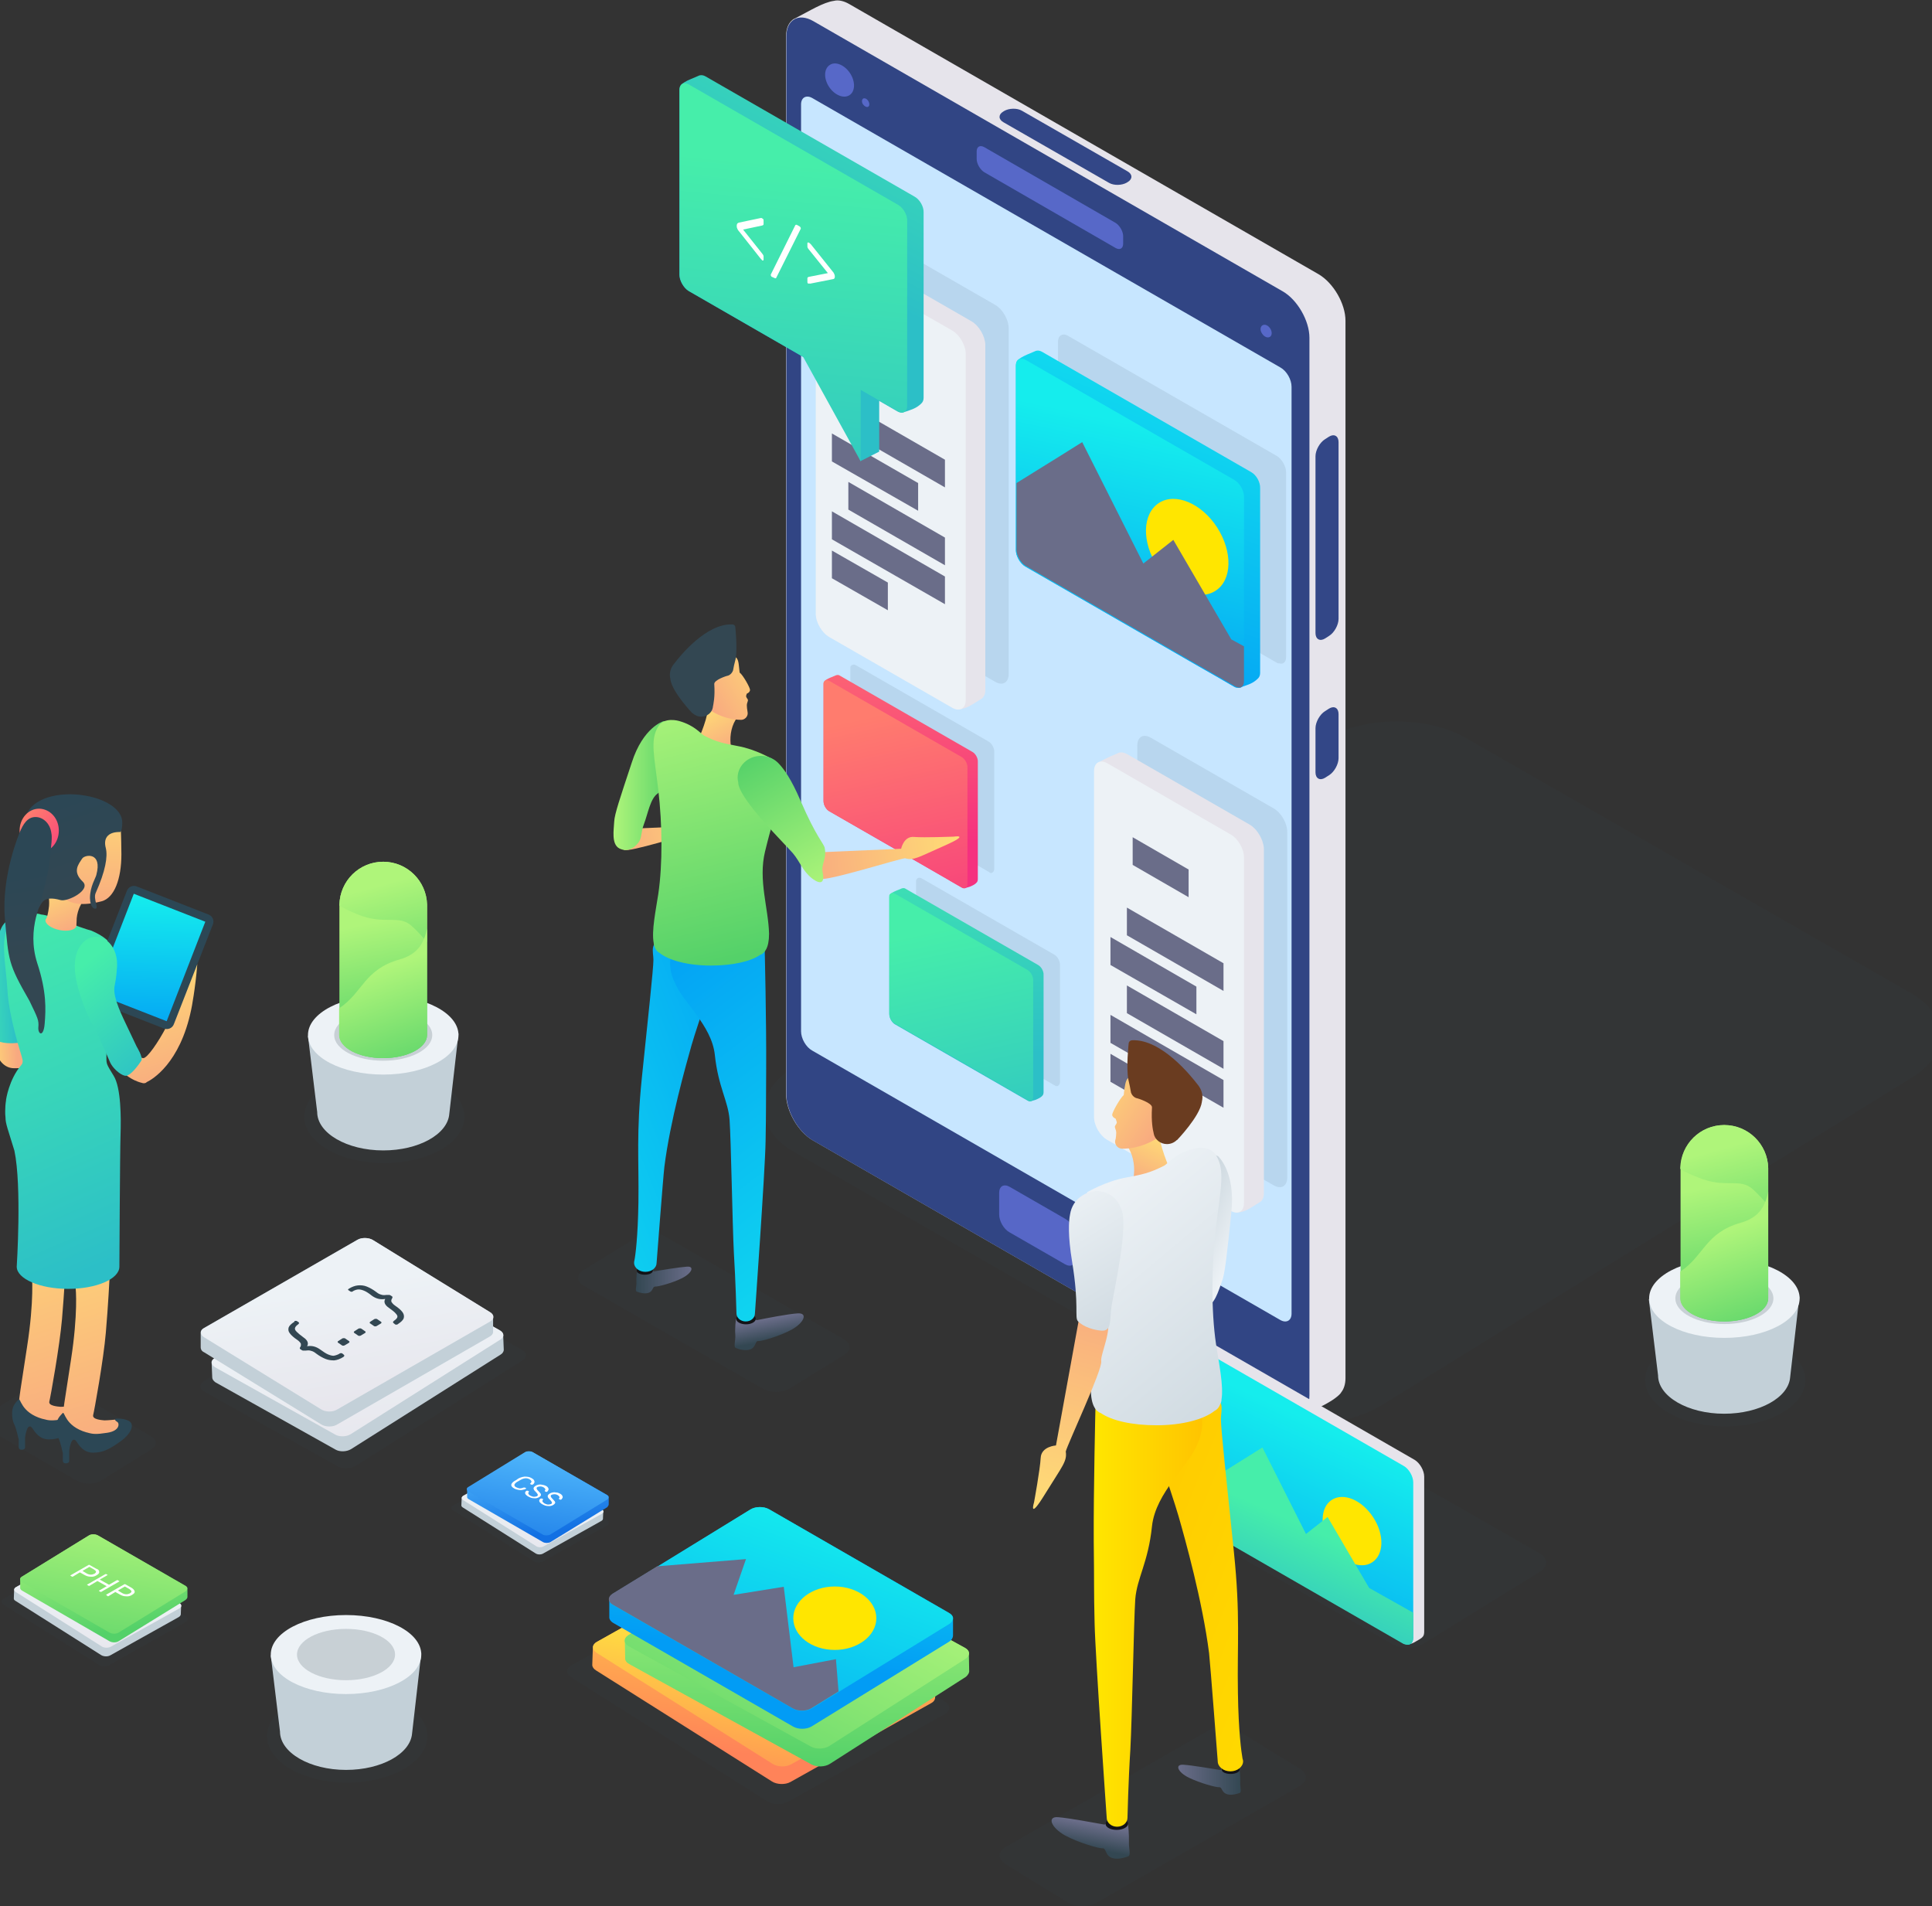 <?xml version="1.0" encoding="utf-8"?>
<!-- Generator: Adobe Illustrator 22.1.0, SVG Export Plug-In . SVG Version: 6.00 Build 0)  -->
<svg version="1.1" id="Layer_1" xmlns="http://www.w3.org/2000/svg" xmlns:xlink="http://www.w3.org/1999/xlink" x="0px" y="0px"
	 viewBox="0 0 670 661" style="enable-background:new 0 0 670 661;" xml:space="preserve">
<rect x="0" y="0" width="670" height="661" fill="#333333" stroke="none"/>
<style type="text/css">
	.st0{opacity:0.1;}
	.st1{fill:#334752;}
	.st2{fill:#E6E4EB;}
	.st3{fill:#314584;}
	.st4{fill:#5767C7;}
	.st5{fill:#C7E6FF;}
	.st6{fill:#5768C8;}
	.st7{fill:#334787;}
	.st8{opacity:0.1;fill:#334752;}
	.st9{fill:#C3D0D8;}
	.st10{fill:#EDF2F6;}
	.st11{opacity:0.2;fill:#334752;}
	.st12{fill:url(#SVGID_1_);}
	.st13{fill:url(#SVGID_2_);}
	.st14{fill:url(#SVGID_3_);}
	.st15{fill:url(#SVGID_4_);}
	.st16{fill:url(#SVGID_5_);}
	.st17{fill:url(#SVGID_6_);}
	.st18{fill:url(#SVGID_7_);}
	.st19{fill:#FFE600;}
	.st20{fill:url(#SVGID_8_);}
	.st21{fill:url(#SVGID_9_);}
	.st22{fill:url(#SVGID_10_);}
	.st23{fill:#2C4755;}
	.st24{fill:url(#SVGID_11_);}
	.st25{fill:url(#SVGID_12_);}
	.st26{fill:url(#SVGID_13_);}
	.st27{fill:url(#SVGID_14_);}
	.st28{fill:url(#SVGID_15_);}
	.st29{fill:url(#SVGID_16_);}
	.st30{fill:url(#SVGID_17_);}
	.st31{fill:url(#SVGID_18_);}
	.st32{fill:url(#SVGID_19_);}
	.st33{fill:url(#SVGID_20_);}
	.st34{fill:url(#SVGID_21_);}
	.st35{fill:#6A6D89;}
	.st36{fill:url(#SVGID_22_);}
	.st37{fill:url(#SVGID_23_);}
	.st38{fill:url(#SVGID_24_);}
	.st39{fill:url(#SVGID_25_);}
	.st40{fill:url(#SVGID_26_);}
	.st41{fill:url(#SVGID_27_);}
	.st42{fill:url(#SVGID_28_);}
	.st43{fill:url(#SVGID_29_);}
	.st44{fill:#FFFFFF;}
	.st45{fill:url(#SVGID_30_);}
	.st46{fill:url(#SVGID_31_);}
	.st47{fill:url(#SVGID_32_);}
	.st48{fill:#131316;}
	.st49{fill:url(#SVGID_33_);}
	.st50{fill:url(#SVGID_34_);}
	.st51{fill:url(#SVGID_35_);}
	.st52{fill:url(#SVGID_36_);}
	.st53{fill:url(#SVGID_37_);}
	.st54{fill:url(#SVGID_38_);}
	.st55{fill:url(#SVGID_39_);}
	.st56{fill:url(#SVGID_40_);}
	.st57{fill:url(#SVGID_41_);}
	.st58{fill:url(#SVGID_42_);}
	.st59{fill:url(#SVGID_43_);}
	.st60{fill:url(#SVGID_44_);}
	.st61{fill:url(#SVGID_45_);}
	.st62{fill:url(#SVGID_46_);}
	.st63{fill:url(#SVGID_47_);}
	.st64{fill:url(#SVGID_48_);}
	.st65{fill:url(#SVGID_49_);}
	.st66{fill:#6A3C20;}
	.st67{fill:url(#SVGID_50_);}
	.st68{fill:url(#SVGID_51_);}
	.st69{fill:url(#SVGID_52_);}
	.st70{fill:url(#SVGID_53_);}
	.st71{fill:url(#SVGID_54_);}
	.st72{fill:url(#SVGID_55_);}
	.st73{fill:url(#SVGID_56_);}
	.st74{fill:url(#SVGID_57_);}
	.st75{fill:url(#SVGID_58_);}
	.st76{fill:url(#SVGID_59_);}
	.st77{fill:url(#SVGID_60_);}
	.st78{fill:url(#SVGID_61_);}
	.st79{fill:url(#SVGID_62_);}
	.st80{fill:url(#SVGID_63_);}
	.st81{fill:url(#SVGID_64_);}
	.st82{fill:url(#SVGID_65_);}
</style>
<g>
	<g class="st0">
		<g>
			<path class="st1" d="M508.2,255.8c-13.7-7.8-35.9-7.5-49.3,0.8L275,370.2c-13.4,8.3-13.2,21.5,0.5,29.3L429.9,488
				c13.7,7.8,35.9,7.5,49.3-0.8l183.9-113.6c13.4-8.3,13.2-21.5-0.5-29.3L508.2,255.8z"/>
		</g>
	</g>
	<g>
		<path class="st2" d="M457.3,95.1L294.5,1.4c-1.9-1.1-3.8-1.5-5.3-1.1c-3.7,0.5-8.3,3.4-13.7,6.2c0,0,0,0-0.1,0
			c-1.7,1-2.8,3.1-2.8,6.1v366.7c0,5.9,4.2,13.2,9.3,16.1l162.8,93.7c1.7,1,3.3,1.4,4.7,1.2c2.5-0.1,5.7-1.1,9.7-3.1
			c3.4-1.8,5.1-3.2,5.9-4.2c0-0.1,0.1-0.1,0.1-0.2c0,0,0,0,0,0c0.9-1.1,1.5-2.8,1.5-4.9V111.2C466.6,105.3,462.4,98.1,457.3,95.1z"
			/>
		<g>
			<g>
				<g>
					<path class="st3" d="M454.1,117.1c0-5.9-4.2-13.2-9.3-16.1L282,7.3c-5.1-2.9-9.3-0.5-9.3,5.4v366.7c0,5.9,4.2,13.2,9.3,16.1
						l162.8,93.7c5.1,2.9,9.3,0.5,9.3-5.4V117.1z"/>
				</g>
			</g>
		</g>
		<g>
			<g>
				<g>
					<path class="st4" d="M350.1,411.5c-2-1.1-3.6-0.2-3.6,2.1v7.5c0,2.3,1.6,5.1,3.6,6.2l19.3,11.1c2,1.1,3.6,0.2,3.6-2.1v-7.5
						c0-2.3-1.6-5.1-3.6-6.2L350.1,411.5z"/>
				</g>
			</g>
		</g>
		<g>
			<g>
				<path class="st5" d="M281.7,34c-2.1-1.2-3.9-0.2-3.9,2.2v321.4c0,2.5,1.7,5.5,3.9,6.7l162.3,93.4c2.1,1.2,3.9,0.2,3.9-2.2V134.1
					c0-2.5-1.7-5.5-3.9-6.7L281.7,34z"/>
			</g>
		</g>
		<g>
			<g>
				<g>
					<path class="st6" d="M341.3,51c-1.5-0.8-2.6-0.1-2.6,1.5v2.6c0,1.7,1.2,3.7,2.6,4.6L386.9,86c1.4,0.8,2.6,0.2,2.6-1.5v-2.6
						c0-1.7-1.2-3.7-2.6-4.6L341.3,51z"/>
				</g>
			</g>
		</g>
		<g>
			<path class="st7" d="M456.2,267.8c0,2.1,1.5,3,3.3,1.9l1.4-0.9c1.8-1.1,3.3-3.8,3.3-5.9v-15.3c0-2.1-1.5-3-3.3-1.9l-1.4,0.9
				c-1.8,1.1-3.3,3.8-3.3,5.9V267.8z"/>
		</g>
		<g>
			<g>
				<g>
					<path class="st7" d="M354.4,38.4c-1.7-1-4.5-0.9-6.2,0.1l-0.3,0.2c-1.7,1-1.7,2.7,0.1,3.7l36.6,21c1.7,1,4.5,0.9,6.2-0.1
						l0.3-0.2c1.7-1,1.7-2.7-0.1-3.7L354.4,38.4z"/>
				</g>
			</g>
		</g>
		<g>
			<path class="st7" d="M456.2,219.5c0,2.1,1.5,3,3.3,1.9l1.4-0.9c1.8-1.1,3.3-3.8,3.3-5.9v-61.3c0-2.1-1.5-3-3.3-1.9l-1.4,0.9
				c-1.8,1.1-3.3,3.8-3.3,5.9V219.5z"/>
		</g>
		<path class="st6" d="M287.5,30.1c1.9,2.9,5.1,4.2,7.1,2.9c2-1.3,2.1-4.7,0.2-7.6c-1.9-2.9-5.1-4.2-7-2.9
			C285.7,23.8,285.6,27.2,287.5,30.1z"/>
		<path class="st6" d="M299.3,36.2c0.5,0.7,1.3,1.1,1.8,0.8c0.5-0.3,0.5-1.2,0-2c-0.5-0.8-1.3-1.1-1.8-0.8
			C298.8,34.6,298.8,35.5,299.3,36.2z"/>
		<path class="st6" d="M437.7,115.7c0.7,1.1,1.9,1.6,2.7,1.1c0.8-0.5,0.8-1.8,0.1-2.9c-0.7-1.1-1.9-1.6-2.7-1.1
			C437,113.3,436.9,114.6,437.7,115.7z"/>
	</g>
	<g>
		<path class="st8" d="M161.1,387.2c0,8.9-12.4,16.1-27.8,16.1s-27.8-7.2-27.8-16.1c0-8.9,12.4-16.1,27.8-16.1
			S161.1,378.3,161.1,387.2z"/>
		<path class="st9" d="M159,358.4l-12.3-1l-8.7-0.8l-18,0.6l-11.4,0.8l-1.8,1.2l3.2,26.4c0,0,0,0,0,0c0,7.3,10.3,13.3,22.9,13.3
			c12.3,0,22.3-5.6,22.9-12.6c0,0,0,0,0,0L159,358.4z"/>
		<path class="st10" d="M159,358.9c0,7.6-11.7,13.7-26.1,13.7c-14.4,0-26.1-6.1-26.1-13.7c0-7.6,11.7-13.7,26.1-13.7
			C147.3,345.2,159,351.3,159,358.9z"/>
		<path class="st11" d="M149.9,358.9c0,4.9-7.6,8.9-17,8.9c-9.4,0-17-4-17-8.9c0-4.9,7.6-8.9,17-8.9
			C142.3,350,149.9,354,149.9,358.9z"/>
		<linearGradient id="SVGID_1_" gradientUnits="userSpaceOnUse" x1="129.539" y1="319.806" x2="138.194" y2="361.736">
			<stop  offset="0" style="stop-color:#AFF57A"/>
			<stop  offset="1" style="stop-color:#54D169"/>
		</linearGradient>
		<path class="st12" d="M148.1,313.7c-0.2-8.2-6.9-14.9-15.2-14.9c-8.3,0-15,6.6-15.2,14.9h0v45.1h0c0,0,0,0.1,0,0.1
			c0,4.4,6.8,8,15.2,8c8.4,0,15.2-3.6,15.2-8c0,0,0-0.1,0-0.1h0L148.1,313.7L148.1,313.7z"/>
		<linearGradient id="SVGID_2_" gradientUnits="userSpaceOnUse" x1="131.228" y1="307.025" x2="142.866" y2="349.698">
			<stop  offset="0" style="stop-color:#AFF57A"/>
			<stop  offset="1" style="stop-color:#54D169"/>
		</linearGradient>
		<path class="st13" d="M132.9,298.8c-8.3,0-15,6.6-15.2,14.9h0v0.3c1.6,1,3.5,1.9,6.2,3c9.3,3.9,14.3,0,18.8,4
			c1.9,1.7,3.7,3.7,5.4,5.7v-13.1h0C147.9,305.5,141.2,298.8,132.9,298.8z"/>
		<linearGradient id="SVGID_3_" gradientUnits="userSpaceOnUse" x1="131.238" y1="336.168" x2="144.966" y2="375.115">
			<stop  offset="0" style="stop-color:#AFF57A"/>
			<stop  offset="1" style="stop-color:#54D169"/>
		</linearGradient>
		<path class="st14" d="M148.1,358.9c0,0,0-0.1,0-0.1h0V322c-1,4.5-2.8,8.8-9.6,10.7c-12.1,3.4-12.8,11.5-20.6,16.7
			c-0.1,0.1-0.2,0.1-0.3,0.2v9.2h0c0,0,0,0.1,0,0.1c0,4.4,6.8,8,15.2,8C141.3,366.9,148.1,363.3,148.1,358.9z"/>
	</g>
	<g>
		<path class="st8" d="M626.1,478.5c0,8.9-12.4,16.1-27.8,16.1c-15.3,0-27.8-7.2-27.8-16.1c0-8.9,12.4-16.1,27.8-16.1
			C613.7,462.4,626.1,469.6,626.1,478.5z"/>
		<path class="st9" d="M624,449.7l-12.3-1l-8.7-0.8l-18,0.6l-11.4,0.8l-1.8,1.2l3.2,26.4c0,0,0,0,0,0c0,7.3,10.3,13.3,22.9,13.3
			c12.3,0,22.3-5.6,22.9-12.6c0,0,0,0,0,0L624,449.7z"/>
		<path class="st10" d="M624.1,450.2c0,7.6-11.7,13.7-26.1,13.7c-14.4,0-26.1-6.1-26.1-13.7c0-7.6,11.7-13.7,26.1-13.7
			C612.4,436.5,624.1,442.6,624.1,450.2z"/>
		<path class="st11" d="M615,450.2c0,4.9-7.6,8.9-17,8.9c-9.4,0-17-4-17-8.9c0-4.9,7.6-8.9,17-8.9C607.3,441.3,615,445.3,615,450.2z
			"/>
		<linearGradient id="SVGID_4_" gradientUnits="userSpaceOnUse" x1="594.621" y1="411.12" x2="603.275" y2="453.049">
			<stop  offset="0" style="stop-color:#AFF57A"/>
			<stop  offset="1" style="stop-color:#54D169"/>
		</linearGradient>
		<path class="st15" d="M613.2,405c-0.2-8.3-6.9-14.9-15.2-14.9c-8.3,0-15,6.6-15.2,14.9h0v45.1h0c0,0,0,0.1,0,0.1
			c0,4.4,6.8,8,15.2,8c8.4,0,15.2-3.6,15.2-8c0,0,0-0.1,0-0.1h0L613.2,405L613.2,405z"/>
		<linearGradient id="SVGID_5_" gradientUnits="userSpaceOnUse" x1="596.31" y1="398.34" x2="607.949" y2="441.015">
			<stop  offset="0" style="stop-color:#AFF57A"/>
			<stop  offset="1" style="stop-color:#54D169"/>
		</linearGradient>
		<path class="st16" d="M597.9,390.1c-8.3,0-15,6.6-15.2,14.9h0v0.3c1.6,1.1,3.5,1.9,6.3,3c9.3,3.9,14.3,0,18.8,4
			c1.9,1.7,3.7,3.7,5.4,5.7V405h0C613,396.8,606.2,390.1,597.9,390.1z"/>
		<linearGradient id="SVGID_6_" gradientUnits="userSpaceOnUse" x1="596.321" y1="427.484" x2="610.048" y2="466.428">
			<stop  offset="0" style="stop-color:#AFF57A"/>
			<stop  offset="1" style="stop-color:#54D169"/>
		</linearGradient>
		<path class="st17" d="M613.2,450.2c0,0,0-0.1,0-0.1h0v-36.8c-1,4.5-2.8,8.8-9.6,10.7c-12.1,3.4-12.8,11.5-20.6,16.7
			c-0.1,0.1-0.2,0.1-0.3,0.2v9.2h0c0,0,0,0.1,0,0.1c0,4.4,6.8,8,15.2,8C606.4,458.2,613.2,454.6,613.2,450.2z"/>
	</g>
	<g>
		<path class="st8" d="M533.9,538.6l-33.8-19.4c-0.2-0.1-0.4-0.2-0.6-0.3l-32.7-18.7c-3-1.7-7.9-1.6-10.8,0.2l-40.3,24.9
			c-2.9,1.8-2.9,4.7,0.1,6.4l33.8,19.4c0.2,0.1,0.4,0.2,0.6,0.3l32.7,18.7c3,1.7,7.9,1.6,10.8-0.2l40.3-24.9
			C536.9,543.3,536.9,540.4,533.9,538.6z"/>
		<g>
			<path class="st2" d="M493.9,512c0-2.1-1.5-4.7-3.3-5.8l-68.8-39.6c-0.7-0.4-1.4-0.5-2-0.4c-1.8,0.4-4.3,2.2-4.3,2.2l0,0
				c-0.6,0.4-0.9,1.1-0.9,2.1v53.8c0,2.1,1.5,4.7,3.3,5.8l68.8,39.6c0.6,0.3,1.2,0.5,1.7,0.4c0.6,0,1.3-0.2,2.2-0.7
				c1.7-1,2.5-1.4,2.9-2c0.3-0.4,0.4-1,0.4-1.7V512z"/>
			<g>
				<g>
					<linearGradient id="SVGID_7_" gradientUnits="userSpaceOnUse" x1="462.783" y1="496.275" x2="427.623" y2="573.628">
						<stop  offset="0" style="stop-color:#15EDED"/>
						<stop  offset="1" style="stop-color:#029CF5"/>
					</linearGradient>
					<path class="st18" d="M490.1,514c0-2.1-1.5-4.7-3.3-5.7l-68.8-39.6c-1.8-1.1-3.3-0.2-3.3,1.9v53.8c0,2.1,1.5,4.7,3.3,5.8
						l68.8,39.6c1.8,1.1,3.3,0.2,3.3-1.9V514z"/>
				</g>
			</g>
			<path class="st19" d="M461.5,535.7c3.9,6,10.4,8.7,14.4,6c4.1-2.7,4.2-9.7,0.3-15.6c-3.9-6-10.3-8.7-14.4-6
				C457.8,522.7,457.6,529.7,461.5,535.7z"/>
			<linearGradient id="SVGID_8_" gradientUnits="userSpaceOnUse" x1="457.326" y1="531.312" x2="441.824" y2="565.674">
				<stop  offset="0" style="stop-color:#46EEAA"/>
				<stop  offset="1" style="stop-color:#2CBFC7"/>
			</linearGradient>
			<path class="st20" d="M490.1,567.9v-8.7l-15.3-8.6l-14.4-24.6l-7.5,5.9l-15.1-30c0,0-16.1,10.1-23.2,14.4v8.3
				c0,2.1,1.5,4.7,3.3,5.8l68.8,39.6C488.6,570.8,490.1,570,490.1,567.9z"/>
		</g>
	</g>
	<g>
		<g class="st0">
			<path class="st1" d="M35,513.4l17.3-10.7c2.2-1.3,2.2-3.4,0.1-4.7l-31.7-18.3c-2.3-1.3-6-1.3-8.2,0.1l-17.3,10.7
				c-2.2,1.3-2.2,3.4-0.1,4.7l31.7,18.3C29.1,514.8,32.8,514.8,35,513.4z"/>
		</g>
		<g>
			<linearGradient id="SVGID_9_" gradientUnits="userSpaceOnUse" x1="62.31" y1="377.654" x2="49.328" y2="331.249">
				<stop  offset="0" style="stop-color:#F8A980"/>
				<stop  offset="1" style="stop-color:#FFDF75"/>
			</linearGradient>
			<path class="st21" d="M64.3,337.5c-1.2,3.9-3.8,13-6.6,18.5c-2.7,5.2-6.7,11.1-8.1,10.9c-1.2-0.2-0.3-0.6-1.6-0.4
				c-1.3,0.2-6.5,4.3-5.3,5.3c0,0.1,0,0.1,0,0.1s2.7,2.7,6.6,3.6c0.2,0.1,0.4,0.1,0.6,0.1c0.4,0,0.7-0.1,1-0.4
				c1.7-0.8,11.5-6.3,15.4-25.1c0.1-0.3,1.5-7.7,2.1-15.6C68.4,333.4,65.5,333.6,64.3,337.5z"/>
			<g>
				<linearGradient id="SVGID_10_" gradientUnits="userSpaceOnUse" x1="26.603" y1="500.471" x2="-2.941" y2="407.061">
					<stop  offset="0" style="stop-color:#F8A980"/>
					<stop  offset="1" style="stop-color:#FFDF75"/>
				</linearGradient>
				<path class="st22" d="M11,441.8c0.1,0.3,0.9,9-1.6,25.1c-2.5,16.1-2.6,16.8-2.9,19.9c-0.1,2.1,3.6,4.2,6.7,5.2
					c3.1,1,9.7,1.6,12.6-1.4c1.1-2.1-0.6-3.1-0.6-3.1s-2.9,0.3-4.2,0.3c-1-0.1-4.2-0.3-3.9-1.8c0.4-1.5,3.6-19.3,4.4-28.6
					c0.8-9.3,1.3-19.1,1.3-19.1l-2-4.6l-12.1-1.5L11,441.8z"/>
				<path class="st23" d="M29.4,488.1c-1.9-1-4.4-0.8-4.4-0.8s-1.1,0.2,0.3,1.1c0.8,0.3,1.2,3.1-3.4,3.7c-3.9,0.6-4.9,0.5-7-0.1
					c0,0-0.1,0-0.1,0c-7.8-2.2-7.6-7.6-8.4-6.7c-1.1,1.2-2.2,2.2-2.2,4.8c0,1.3,0.2,2.8,0.8,3.9c0.9,2,1.4,5.1,1.5,5.1v2.7
					c0,0.6,0.4,0.9,1,0.9c0.6,0,1.2-0.2,1.2-0.9v-3.4c0.2-1.8,0.8-3.1,0.8-3.1s0.7-1.5,1.7-0.1c1,1.5,2.5,3.9,5.8,3.9
					c3.4,0,5.7-1.2,9.6-4C30.7,492.2,31.4,489.1,29.4,488.1z"/>
			</g>
			<g>
				<linearGradient id="SVGID_11_" gradientUnits="userSpaceOnUse" x1="41.823" y1="505.096" x2="12.279" y2="411.688">
					<stop  offset="0" style="stop-color:#F8A980"/>
					<stop  offset="1" style="stop-color:#FFDF75"/>
				</linearGradient>
				<path class="st24" d="M26.2,446.5c0.1,0.3,0.9,9-1.6,25.1c-2.5,16.1-2.6,16.7-2.9,19.9c-0.1,2.1,3.6,4.2,6.7,5.2
					c3.1,1,9.7,1.6,12.6-1.4c1.1-2.1-0.6-3.1-0.6-3.1s-2.9,0.3-4.2,0.3c-1-0.1-4.2-0.3-3.9-1.8c0.4-1.5,3.6-19.2,4.4-28.6
					c0.8-9.3,1.3-19.1,1.3-19.1l-2-4.6L24,436.8L26.2,446.5z"/>
				<path class="st23" d="M44.7,492.7c-1.9-1-4.4-0.8-4.4-0.8s-1.1,0.2,0.3,1.1c0.8,0.3,1.2,3.1-3.4,3.8c-3.9,0.6-5,0.5-7-0.1
					c0,0-0.1,0-0.1,0c-7.8-2.2-7.6-7.6-8.4-6.7c-1.1,1.2-2.2,2.2-2.2,4.8c0,1.3,0.2,2.8,0.8,3.9c0.9,2,1.4,5.1,1.5,5.1v2.7
					c0,0.6,0.4,0.9,1,0.9c0.6,0,1.2-0.2,1.2-0.9V503c0.2-1.8,0.8-3.1,0.8-3.1s0.7-1.5,1.7-0.1c1,1.5,2.5,3.9,5.8,3.9
					c3.4,0,5.7-1.2,9.6-4C45.9,496.8,46.6,493.7,44.7,492.7z"/>
			</g>
			<linearGradient id="SVGID_12_" gradientUnits="userSpaceOnUse" x1="5.847" y1="362.89" x2="-4.897" y2="363.375">
				<stop  offset="0" style="stop-color:#F8A980"/>
				<stop  offset="1" style="stop-color:#FFDF75"/>
			</linearGradient>
			<path class="st25" d="M11.2,363.7c0,3.7,7.7,6.7-6.3,6.7c-3.5,0-5.8-3-6.5-6.7c-2.5-12.6,3-6.7,6.5-6.7
				C8.3,357.1,11.2,360,11.2,363.7z"/>
			<linearGradient id="SVGID_13_" gradientUnits="userSpaceOnUse" x1="-9.556" y1="339.846" x2="5.439" y2="339.398">
				<stop  offset="0" style="stop-color:#46EEAA"/>
				<stop  offset="1" style="stop-color:#2CBFC7"/>
			</linearGradient>
			<path class="st26" d="M12.6,345.7c0-1-3.9-14.8-3.9-15c0-0.2-1.4-3.2-2.2-4.8c0.7-3.6,8.5-11.5-1.4-8c-3.6,1.3-4.8,3.2-5.8,7.3
				c-0.5,1.9-0.6,3.7-0.4,5.1c0.2,1.1,0.2,9.3-1.1,16c-1.4,6.9-2.3,12.5,0.3,14.1c2.6,1.6,5.9,1.4,8.3,1.2c2.4-0.2,8-2.6,8-2.6
				S12.6,346.7,12.6,345.7z"/>
			<linearGradient id="SVGID_14_" gradientUnits="userSpaceOnUse" x1="-9.144" y1="311.854" x2="44.573" y2="434.808">
				<stop  offset="0" style="stop-color:#46EEAA"/>
				<stop  offset="1" style="stop-color:#2CBFC7"/>
			</linearGradient>
			<path class="st27" d="M39.4,373c-2.5-4.1-2.5-4-2.5-6.5c0-2.5,0.1-10.4,1-17.1c0.8-6.7,3.1-8.7,2.7-13.6c-0.4-4.9,0-9.3-8.9-13.1
				c-4-1-13.9-5.3-17.4-5.6c-0.9-0.3-2-0.4-3-0.4c-4.4,0-8.1,2.4-9,5.7c-2,5.2-0.2,12.5,0.3,21.3c0.6,9.2,4.6,21.5,4.9,22.5
				c0.2,1,0.8,2.1-0.2,3.2c-4.2,4.9-5.2,11.9-5.2,11.9s0,0.1,0,0.2c-0.2,1.2-0.3,2.5-0.3,3.8c0,0.7,0,1.4,0.1,2.1
				c0,2.3,0.9,4.3,3.1,11.6c2.6,12.4,0.8,40.2,0.8,40.2c0,4.2,8,7.7,17.8,7.7c9.8,0,17.8-3.4,17.8-7.7c0,0,0.2-40,0.4-45.7
				C42,387.7,42,377.1,39.4,373z"/>
			<path class="st23" d="M60.3,355.1c-0.5,1.4-2.1,2.1-3.5,1.5L32,346.9c-1.4-0.5-2.1-2.1-1.5-3.5l13.5-34.5
				c0.5-1.4,2.1-2.1,3.5-1.5l24.8,9.7c1.4,0.5,2.1,2.1,1.5,3.5L60.3,355.1z"/>
			<linearGradient id="SVGID_15_" gradientUnits="userSpaceOnUse" x1="52.703" y1="310.322" x2="51.249" y2="363.143">
				<stop  offset="0" style="stop-color:#15EDED"/>
				<stop  offset="1" style="stop-color:#029CF5"/>
			</linearGradient>
			<polygon class="st28" points="57.8,354.1 57.8,354.1 57.8,354.1 33,344.4 46.4,309.9 71.2,319.6 57.8,354.1 57.8,354.1 			"/>
			<linearGradient id="SVGID_16_" gradientUnits="userSpaceOnUse" x1="27.881" y1="335.334" x2="56.866" y2="370.699">
				<stop  offset="0" style="stop-color:#46EEAA"/>
				<stop  offset="1" style="stop-color:#2CBFC7"/>
			</linearGradient>
			<path class="st29" d="M47.4,362.9c0,0-1.5-3.2-3.8-8c-2.4-5-4.6-10.1-3.8-13.3c0.5-2.3,0.7-5,0.8-6.4c0-0.3,0-0.7,0-1
				c0-5.2-3.3-9.4-7.3-9.4c-3.9,0-7,3.9-7.3,8.8c0,0,0,0,0,0c-0.7,7,4.2,18.4,5.9,21.3c1.7,2.9,5.5,11.6,6.3,13.5
				c0.8,1.8,3.3,4.2,5.1,4.6c1.8,0.4,4.7-3.7,5.7-5.2C49.7,366.6,47.4,362.9,47.4,362.9z"/>
			<g>
				<linearGradient id="SVGID_17_" gradientUnits="userSpaceOnUse" x1="25.089" y1="322.819" x2="16.974" y2="304.574">
					<stop  offset="0" style="stop-color:#F8A980"/>
					<stop  offset="1" style="stop-color:#FFDF75"/>
				</linearGradient>
				<path class="st30" d="M28.5,312.9l-0.5-0.8l-2.4-2.3l-5-0.3l-3.9,0.9c0,0,0.5,1.1,0.3,3.8c-0.3,2.7-0.7,3.8-0.9,4.2
					c-0.1,0.2-0.2,0.3-0.3,0.5c-0.3,1.4,1.9,3,4.9,3.6c3,0.6,5.6-0.1,5.8-1.5c0-0.1,0-0.3,0-0.4c0-0.4,0.1-1.1,0.1-2.2
					C26.9,315.2,28.5,312.9,28.5,312.9z"/>
				<linearGradient id="SVGID_18_" gradientUnits="userSpaceOnUse" x1="30.086" y1="316.569" x2="30.422" y2="273.371">
					<stop  offset="0" style="stop-color:#F8A980"/>
					<stop  offset="1" style="stop-color:#FFDF75"/>
				</linearGradient>
				<path class="st31" d="M41.9,287.8c0.1,1.4,0.2,6.9,0.2,8.4c0,8.7-2.5,15.1-6.8,16.3c-13.7,3.6-17-3.5-17-12.1
					c0-8.7,15.8-19.8,18.6-19.8C39.3,280.5,41.3,281.3,41.9,287.8z"/>
				<linearGradient id="SVGID_19_" gradientUnits="userSpaceOnUse" x1="18.903" y1="279.08" x2="29.795" y2="309.147">
					<stop  offset="0" style="stop-color:#2C4755"/>
					<stop  offset="1" style="stop-color:#334752"/>
				</linearGradient>
				<path class="st32" d="M42.4,285.2c0,0.8-0.1,3.3-0.8,3.3c-3.4-0.1-6,1.5-4.9,5.6c0.7,2.9-0.1,7.9-3.5,15.5
					c-1,2.1,1.3,5.5-0.2,5.5c-0.5,0-1.7-0.6-1.8-3.7c0-4,2-7,2.2-8c2.2-8.1-4-7.1-4.9-5.7c-1.3,2-3.5,4.5,0.2,8
					c3,2.9-5.3,7.1-7.7,6.4c-6.4-1.8-6.5,1.4-7.6,2.8c-5.8,7.3-4.7-24.2-4.7-29.8c0-5.7,6.3-9.7,15.7-9.7
					C33.6,275.5,42.4,279.5,42.4,285.2z"/>
				<linearGradient id="SVGID_20_" gradientUnits="userSpaceOnUse" x1="8.31" y1="283.731" x2="25.769" y2="297.907">
					<stop  offset="0" style="stop-color:#FF7C6E"/>
					<stop  offset="1" style="stop-color:#F5317F"/>
				</linearGradient>
				<path class="st33" d="M20.4,288c0,4.2-3,7.6-6.8,7.6c-3.8,0-6.8-3.4-6.8-7.6c0-4.2,3-7.6,6.8-7.6
					C17.4,280.5,20.4,283.8,20.4,288z"/>
				<linearGradient id="SVGID_21_" gradientUnits="userSpaceOnUse" x1="9.381" y1="302.846" x2="13.858" y2="331.496">
					<stop  offset="0" style="stop-color:#2C4755"/>
					<stop  offset="1" style="stop-color:#334752"/>
				</linearGradient>
				<path class="st34" d="M16.9,300.8c1.1-9.1,1.2-10.5,0.9-12c0,0,0,0,0,0c-0.4-3.1-2.7-5.5-5.5-5.5c-2.8,0-4.3,2.5-5.5,5.4h0
					c0,0-6.4,15-5.1,29.8c1.3,14.8,1.1,15.6,8.5,28.5c3,6.2,3.3,6.8,3.1,9.2c-0.2,2.4,1.8,3.7,2.2-1.3c0.4-4.9,0.7-11-2.6-21
					c-1.9-6-1.5-11.4-0.4-15.9C13.7,313.5,15.3,309.6,16.9,300.8z"/>
			</g>
		</g>
	</g>
	<g>
		<g class="st0">
			<g>
				<path class="st1" d="M399.1,255.8c-2.6-1.5-4.7-0.3-4.7,2.7v119.9c0,3,2.1,6.6,4.7,8.1l42.6,24.5c2.6,1.5,4.7,0.3,4.7-2.7V288.4
					c0-3-2.1-6.6-4.7-8.1L399.1,255.8z"/>
			</g>
		</g>
		<g>
			<path class="st2" d="M433.5,286l-42.6-24.5c-1.3-0.7-2.5-0.8-3.3-0.3c-4.2,1.7-6,2.8-6.6,3.2c-0.9,0.5-1.4,1.5-1.4,3v119.9
				c0,3,2.1,6.6,4.7,8l42.6,24.5c0.7,0.4,1.3,0.6,1.9,0.6c0.3,0,2.1,0.2,5.1-1.7c1.6-1,2.4-1.5,2.9-1.8c0.1-0.1,0.2-0.1,0.3-0.2
				c0,0,0,0,0,0l0,0c0.7-0.5,1.2-1.5,1.2-2.9V294.1C438.1,291.1,436,287.5,433.5,286z"/>
			<g>
				<g>
					<path class="st10" d="M384.1,264.7c-2.6-1.5-4.7-0.3-4.7,2.7v119.9c0,3,2.1,6.6,4.7,8l42.6,24.5c2.6,1.5,4.7,0.3,4.7-2.7V297.3
						c0-3-2.1-6.6-4.7-8L384.1,264.7z"/>
				</g>
			</g>
			<g>
				<polygon class="st35" points="392.8,299.9 412.2,311.1 412.2,301.5 392.8,290.3 				"/>
				<polygon class="st35" points="424.3,343.6 424.3,334 390.8,314.7 390.8,324.3 				"/>
				<polygon class="st35" points="414.9,342.1 385.1,324.9 385.1,334.6 414.9,351.7 				"/>
				<polygon class="st35" points="390.8,351.3 424.3,370.6 424.3,361 390.8,341.7 				"/>
				<polygon class="st35" points="385.1,361.6 424.3,384.1 424.3,374.5 385.1,351.9 				"/>
				<polygon class="st35" points="385.1,365.4 385.1,375.1 404.4,386.2 404.4,376.6 				"/>
			</g>
		</g>
	</g>
	<g>
		<g class="st0">
			<g>
				<path class="st1" d="M302.5,81.2c-2.6-1.5-4.7-0.3-4.7,2.7v119.9c0,3,2.1,6.6,4.7,8.1l42.6,24.5c2.6,1.5,4.7,0.3,4.7-2.7V113.8
					c0-3-2.1-6.6-4.7-8.1L302.5,81.2z"/>
			</g>
		</g>
		<g>
			<path class="st2" d="M336.9,111.4l-42.6-24.5c-1.3-0.7-2.5-0.8-3.3-0.3c-4.2,1.7-6,2.8-6.6,3.2c-0.9,0.5-1.4,1.5-1.4,3v119.9
				c0,3,2.1,6.6,4.7,8.1l42.6,24.5c0.7,0.4,1.3,0.6,1.9,0.6c0.3,0,2.1,0.2,5.1-1.7c1.6-1,2.4-1.5,2.9-1.8c0.1-0.1,0.2-0.1,0.3-0.2
				c0,0,0,0,0,0s0,0,0,0c0.7-0.5,1.2-1.5,1.2-2.9V119.5C341.6,116.5,339.5,112.9,336.9,111.4z"/>
			<g>
				<g>
					<path class="st10" d="M287.6,90.2c-2.6-1.5-4.7-0.3-4.7,2.7v119.9c0,3,2.1,6.6,4.7,8.1l42.6,24.5c2.6,1.5,4.7,0.3,4.7-2.7
						V122.7c0-3-2.1-6.6-4.7-8.1L287.6,90.2z"/>
				</g>
			</g>
			<g>
				<polygon class="st35" points="296.2,125.3 315.7,136.6 315.7,126.9 296.2,115.7 				"/>
				<polygon class="st35" points="327.7,169 327.7,159.4 294.2,140.1 294.2,149.7 				"/>
				<polygon class="st35" points="318.4,167.5 288.5,150.3 288.5,160 318.4,177.1 				"/>
				<polygon class="st35" points="294.2,176.7 327.7,196 327.7,186.4 294.2,167.1 				"/>
				<polygon class="st35" points="288.5,187 327.7,209.5 327.7,199.9 288.5,177.3 				"/>
				<polygon class="st35" points="288.5,190.9 288.5,200.5 307.9,211.6 307.9,202 				"/>
			</g>
		</g>
	</g>
	<g>
		<path class="st8" d="M443.7,230c0.1,0,0.2,0,0.3,0.1c0.1,0,0.2,0,0.4,0c0.1,0,0.1,0,0.2,0c0.1,0,0.2-0.1,0.3-0.1
			c0.7-0.3,1.1-1,1.1-2.2v-64.1c0-2-1.5-4.6-3.2-5.6l-72.5-41.7c-1-0.6-2-0.5-2.6,0c-0.1,0.1-0.1,0.1-0.2,0.2
			c-0.1,0.1-0.1,0.2-0.2,0.2c0,0.1-0.1,0.1-0.1,0.2c0,0.1-0.1,0.2-0.1,0.4c0,0.1,0,0.1-0.1,0.2c0,0.2-0.1,0.4-0.1,0.7v64.1
			c0,2,1.5,4.6,3.2,5.6l39.6,22.8l0,0l20,11.5v0l6.3,3.6l0.2,0.1l6.4,3.7c0.2,0.1,0.4,0.2,0.6,0.3C443.5,230,443.6,230,443.7,230z"
			/>
		<g>
			<g>
				<linearGradient id="SVGID_22_" gradientUnits="userSpaceOnUse" x1="422.502" y1="106.462" x2="371.471" y2="241.65">
					<stop  offset="0" style="stop-color:#15EDED"/>
					<stop  offset="1" style="stop-color:#029CF5"/>
				</linearGradient>
				<path class="st36" d="M433.9,163.7l-72.5-41.7c-0.7-0.4-1.3-0.5-1.9-0.4c-0.3,0-0.7,0.3-3.2,1.3c-1.9,0.8-2.8,1.5-3.2,1.8
					c-0.5,0.4-0.8,1-0.8,2v64.1c0,2,1.5,4.6,3.2,5.6l61,35.1l5.1,2.9l6.4,3.7c0.9,0.5,1.7,0.5,2.2,0.2c0.4-0.1,1-0.3,2.1-0.7
					c2.1-0.7,3.2-1.6,3.8-2.2c0.5-0.4,0.9-1.1,0.9-2v-64.1C437.1,167.2,435.7,164.7,433.9,163.7z"/>
			</g>
			<linearGradient id="SVGID_23_" gradientUnits="userSpaceOnUse" x1="398.959" y1="148.114" x2="378.815" y2="242.567">
				<stop  offset="0" style="stop-color:#15EDED"/>
				<stop  offset="1" style="stop-color:#029CF5"/>
			</linearGradient>
			<path class="st37" d="M429.1,238.4c0.1,0,0.2,0,0.3,0.1c0.1,0,0.2,0,0.4,0c0.1,0,0.1,0,0.2,0c0.1,0,0.2-0.1,0.3-0.1
				c0.7-0.3,1.1-1,1.1-2.2v-64.1c0-2-1.5-4.6-3.2-5.6l-72.5-41.7c-1-0.6-2-0.5-2.6,0c-0.1,0.1-0.1,0.1-0.2,0.2
				c-0.1,0.1-0.1,0.2-0.2,0.2c0,0.1-0.1,0.1-0.1,0.2c0,0.1-0.1,0.2-0.1,0.4c0,0.1,0,0.1-0.1,0.2c0,0.2-0.1,0.4-0.1,0.7v64.1
				c0,2,1.5,4.6,3.2,5.6l39.6,22.8l0,0l20,11.5v0l6.3,3.6l0.2,0.1l6.4,3.7c0.2,0.1,0.4,0.2,0.6,0.3
				C428.9,238.3,429,238.4,429.1,238.4z"/>
			<path class="st19" d="M401.4,196.4c5.4,8.4,14.5,12.2,20.2,8.4c5.7-3.7,5.9-13.5,0.5-21.9c-5.4-8.4-14.5-12.2-20.2-8.5
				C396.1,178.2,395.9,188,401.4,196.4z"/>
			<path class="st35" d="M427,221.7l-20.1-34.5l-10.4,8.2l-21.2-42.1c0,0-12.4,7.8-22.8,14.2v23.1c0,2,1.5,4.6,3.2,5.6l39.6,22.8
				l0,0l20,11.5v0l6.3,3.6l0.2,0.1l6.4,3.7c0.2,0.1,0.4,0.2,0.6,0.3c0.1,0,0.2,0,0.3,0.1c0.1,0,0.2,0,0.3,0.1c0.1,0,0.2,0,0.4,0
				c0.1,0,0.1,0,0.2,0c0.1,0,0.2-0.1,0.3-0.1c0.7-0.3,1.1-1,1.1-2.2v-12L427,221.7z"/>
		</g>
	</g>
	<g>
		<path class="st8" d="M366.2,376.6c0.1,0,0.1,0,0.2,0c0.1,0,0.2,0,0.2,0c0,0,0.1,0,0.1,0c0.1,0,0.1,0,0.2-0.1
			c0.4-0.2,0.7-0.7,0.7-1.4v-40.6c0-1.3-0.9-2.9-2-3.5l-45.9-26.4c-0.7-0.4-1.2-0.3-1.6,0c0,0-0.1,0.1-0.1,0.1c0,0-0.1,0.1-0.1,0.2
			c0,0-0.1,0.1-0.1,0.1c0,0.1-0.1,0.1-0.1,0.2c0,0,0,0.1,0,0.1c0,0.1,0,0.3,0,0.4v40.6c0,1.3,0.9,2.9,2,3.5l25.1,14.4l0,0l12.6,7.3
			v0l4,2.3l0.1,0.1l4,2.3c0.1,0.1,0.3,0.1,0.4,0.2C366.1,376.6,366.1,376.6,366.2,376.6z"/>
		<g>
			<g>
				<linearGradient id="SVGID_24_" gradientUnits="userSpaceOnUse" x1="335.485" y1="277.625" x2="335.107" y2="365.317">
					<stop  offset="0" style="stop-color:#46EEAA"/>
					<stop  offset="1" style="stop-color:#2CBFC7"/>
				</linearGradient>
				<path class="st38" d="M360,334.6l-45.9-26.4c-0.4-0.3-0.8-0.3-1.2-0.2c-0.2,0-0.4,0.2-2,0.8c-1.2,0.5-1.8,0.9-2,1.1
					c-0.3,0.2-0.5,0.7-0.5,1.2v40.6c0,1.3,0.9,2.9,2,3.5l38.6,22.2l3.3,1.9l4,2.3c0.5,0.3,1,0.3,1.4,0.2c0.2-0.1,0.6-0.2,1.3-0.4
					c1.3-0.5,2.1-1,2.4-1.4c0.3-0.2,0.5-0.7,0.5-1.3v-40.6C362,336.8,361.1,335.2,360,334.6z"/>
			</g>
			<linearGradient id="SVGID_25_" gradientUnits="userSpaceOnUse" x1="328.079" y1="321.505" x2="347.735" y2="411.844">
				<stop  offset="0" style="stop-color:#46EEAA"/>
				<stop  offset="1" style="stop-color:#2CBFC7"/>
			</linearGradient>
			<path class="st39" d="M356.9,381.9c0.1,0,0.1,0,0.2,0c0.1,0,0.2,0,0.2,0c0,0,0.1,0,0.1,0c0.1,0,0.1,0,0.2-0.1
				c0.4-0.2,0.7-0.7,0.7-1.4v-40.6c0-1.3-0.9-2.9-2-3.5l-45.9-26.4c-0.7-0.4-1.2-0.3-1.6,0c0,0-0.1,0.1-0.1,0.1c0,0-0.1,0.1-0.1,0.1
				c0,0-0.1,0.1-0.1,0.1c0,0.1-0.1,0.1-0.1,0.2c0,0,0,0.1,0,0.1c0,0.1,0,0.3,0,0.4v40.6c0,1.3,0.9,2.9,2,3.5l25.1,14.4l0,0l12.6,7.3
				v0l4,2.3l0.1,0.1l4,2.3c0.1,0.1,0.3,0.1,0.4,0.2C356.8,381.9,356.9,381.9,356.9,381.9z"/>
		</g>
	</g>
	<g>
		<path class="st8" d="M343.4,302.7c0.1,0,0.1,0,0.2,0c0.1,0,0.2,0,0.2,0c0,0,0.1,0,0.1,0c0.1,0,0.1,0,0.2-0.1
			c0.4-0.2,0.7-0.7,0.7-1.4v-40.6c0-1.3-0.9-2.9-2-3.5l-45.9-26.4c-0.7-0.4-1.2-0.3-1.6,0c0,0-0.1,0.1-0.1,0.1c0,0-0.1,0.1-0.1,0.1
			c0,0-0.1,0.1-0.1,0.1c0,0.1,0,0.1-0.1,0.2c0,0,0,0.1,0,0.1c0,0.1,0,0.3,0,0.4v40.6c0,1.3,0.9,2.9,2,3.5l25.1,14.4l0,0l12.6,7.3v0
			l4,2.3l0.1,0.1l4,2.3c0.1,0.1,0.3,0.1,0.4,0.2C343.2,302.7,343.3,302.7,343.4,302.7z"/>
		<g>
			<g>
				<linearGradient id="SVGID_26_" gradientUnits="userSpaceOnUse" x1="312.657" y1="203.761" x2="312.279" y2="291.455">
					<stop  offset="0" style="stop-color:#FF7C6E"/>
					<stop  offset="1" style="stop-color:#F5317F"/>
				</linearGradient>
				<path class="st40" d="M337.2,260.7l-45.9-26.4c-0.4-0.3-0.8-0.3-1.2-0.2c-0.2,0-0.4,0.2-2,0.8c-1.2,0.5-1.8,0.9-2,1.1
					c-0.3,0.2-0.5,0.7-0.5,1.2v40.6c0,1.3,0.9,2.9,2,3.5l38.6,22.2l3.3,1.9l4,2.3c0.5,0.3,1,0.3,1.4,0.2c0.2-0.1,0.6-0.2,1.3-0.4
					c1.3-0.5,2.1-1,2.4-1.4c0.3-0.2,0.5-0.7,0.5-1.3v-40.6C339.2,262.9,338.3,261.3,337.2,260.7z"/>
			</g>
			<linearGradient id="SVGID_27_" gradientUnits="userSpaceOnUse" x1="305.25" y1="247.644" x2="324.906" y2="337.983">
				<stop  offset="0" style="stop-color:#FF7C6E"/>
				<stop  offset="1" style="stop-color:#F5317F"/>
			</linearGradient>
			<path class="st41" d="M334.1,308c0.1,0,0.1,0,0.2,0c0.1,0,0.2,0,0.2,0c0,0,0.1,0,0.1,0c0.1,0,0.1,0,0.2-0.1
				c0.4-0.2,0.7-0.6,0.7-1.4V266c0-1.3-0.9-2.9-2-3.5l-45.9-26.4c-0.7-0.4-1.2-0.3-1.6,0c0,0-0.1,0.1-0.1,0.1c0,0-0.1,0.1-0.1,0.2
				c0,0-0.1,0.1-0.1,0.1c0,0.1-0.1,0.1-0.1,0.2c0,0,0,0.1,0,0.1c0,0.1,0,0.3,0,0.4v40.6c0,1.3,0.9,2.9,2,3.5l25.1,14.4l0,0l12.6,7.3
				v0l4,2.3l0.1,0.1l4,2.3c0.1,0.1,0.3,0.1,0.4,0.2C334,308,334,308,334.1,308z"/>
		</g>
	</g>
	<g>
		<g>
			<linearGradient id="SVGID_28_" gradientUnits="userSpaceOnUse" x1="324.731" y1="-3.074" x2="275.972" y2="88.399">
				<stop  offset="0" style="stop-color:#46EEAA"/>
				<stop  offset="1" style="stop-color:#2CBFC7"/>
			</linearGradient>
			<path class="st42" d="M317.2,68.2l-72.5-41.7c-0.7-0.4-1.3-0.5-1.9-0.4c-0.3,0-0.7,0.3-3.2,1.3c-2,0.8-2.8,1.5-3.2,1.8
				c-0.5,0.4-0.8,1-0.8,2v64.1c0,2,1.5,4.6,3.2,5.6l48.6,28l11,31l6.5-3.3v-17.6l6.4,3.7c0.9,0.5,1.7,0.5,2.2,0.2
				c0.4-0.1,1-0.3,2.1-0.7c2.1-0.7,3.2-1.6,3.8-2.2c0.5-0.4,0.9-1.1,0.9-2V73.7C320.4,71.7,319,69.2,317.2,68.2z"/>
			<linearGradient id="SVGID_29_" gradientUnits="userSpaceOnUse" x1="277.847" y1="56.727" x2="265.237" y2="194.193">
				<stop  offset="0" style="stop-color:#46EEAA"/>
				<stop  offset="1" style="stop-color:#2CBFC7"/>
			</linearGradient>
			<path class="st43" d="M311.4,71l-72.5-41.7c-1.8-1-3.2-0.2-3.2,1.9v64.1c0,2,1.5,4.6,3.2,5.6l39.6,22.8l20,36.3v-24.8l12.9,7.4
				c1.8,1,3.2,0.2,3.2-1.9V76.6C314.7,74.5,313.2,72,311.4,71z"/>
		</g>
		<g>
			<path class="st44" d="M263.8,89.7l-7.6-9.6c-0.3-0.3-0.4-0.6-0.5-0.8c-0.1-0.2-0.2-0.5-0.2-0.7v-0.5c0-0.2,0.1-0.4,0.2-0.6
				c0.1-0.1,0.3-0.2,0.5-0.3l7.6-1.6c0,0,0.1,0,0.2,0c0.1,0,0.2,0,0.3,0.1c0.1,0.1,0.3,0.2,0.4,0.3c0.1,0.1,0.1,0.3,0.1,0.5v1.1
				c0,0.2,0,0.3-0.1,0.4c-0.1,0.1-0.2,0.1-0.4,0.2l-6.6,1.4l6.6,8.3c0.2,0.3,0.4,0.5,0.4,0.6c0.1,0.2,0.1,0.3,0.1,0.5V90
				c0,0.2,0,0.3-0.1,0.3c-0.1,0-0.2,0-0.4,0C264.3,90.2,264.1,90,263.8,89.7z"/>
			<path class="st44" d="M267.4,95.7c-0.1-0.2-0.1-0.3-0.1-0.4c0-0.1,0-0.2,0.1-0.3l8.4-16.9c0.1-0.2,0.4-0.2,0.6-0.1l0.9,0.5
				c0.1,0.1,0.2,0.2,0.3,0.3c0.1,0.2,0.1,0.3,0.1,0.4c0,0.1,0,0.2-0.1,0.3l-8.4,16.8c0,0.1-0.1,0.2-0.2,0.2c-0.1,0-0.2,0-0.4-0.1
				l-0.9-0.4C267.6,96,267.5,95.9,267.4,95.7z"/>
			<path class="st44" d="M280.1,98.2c-0.1-0.2-0.1-0.3-0.1-0.5v-1.1c0-0.2,0-0.3,0.1-0.4c0.1-0.1,0.2-0.1,0.4-0.2l6.6-1.3l-6.6-8.2
				c-0.2-0.2-0.3-0.4-0.4-0.6c-0.1-0.2-0.1-0.3-0.1-0.5v-1c0-0.2,0-0.3,0.1-0.3c0.1,0,0.2,0,0.4,0c0.1,0.1,0.2,0.2,0.4,0.3
				c0.1,0.2,0.2,0.2,0.3,0.3l7.6,9.5c0.3,0.3,0.4,0.6,0.5,0.8c0.1,0.2,0.2,0.5,0.2,0.7v0.4c0,0.2-0.1,0.4-0.2,0.5
				c-0.1,0.1-0.3,0.2-0.5,0.2l-7.6,1.5c-0.3,0.1-0.5,0-0.6,0C280.3,98.4,280.2,98.3,280.1,98.2z"/>
		</g>
	</g>
	<g>
		<g class="st0">
			<g>
				<path class="st1" d="M230.4,428.6c-2.5-1.4-6.6-1.4-9,0.1l-19.1,11.7c-2.5,1.5-2.4,3.9,0.1,5.4l62.3,35.8c2.5,1.4,6.6,1.4,9-0.1
					l19.1-11.7c2.5-1.5,2.4-3.9-0.1-5.4L230.4,428.6z"/>
			</g>
		</g>
		<g>
			<linearGradient id="SVGID_30_" gradientUnits="userSpaceOnUse" x1="211.247" y1="292.22" x2="253.222" y2="283.163">
				<stop  offset="0" style="stop-color:#F8A980"/>
				<stop  offset="1" style="stop-color:#FFDF75"/>
			</linearGradient>
			<path class="st45" d="M214.9,287.5l23.8-1c0,0,0.7-3.5,3.5-3.2c2.8,0.3,10.9-0.1,10.9-0.1s4.9-0.8-2.4,2.4
				c-7.3,3.2-8.6,4.2-10.8,3.5c-1.7,0.1-21.7,6.5-23.5,5.6c-1.7-0.9-1.4-3.1-1.4-3.1L214.9,287.5z"/>
			<linearGradient id="SVGID_31_" gradientUnits="userSpaceOnUse" x1="212.8" y1="272.418" x2="234.042" y2="272.418">
				<stop  offset="0" style="stop-color:#AFF57A"/>
				<stop  offset="1" style="stop-color:#54D169"/>
			</linearGradient>
			<path class="st46" d="M233.9,250.1h-3.9c0,0-7,2.1-10.9,14.3c-4,12.1-6,17.9-6.1,20.5c-0.1,2.6-1.1,7.8,1.8,9.3
				c2.9,1.4,5.1-0.2,6.5-1.9c1.4-1.7,0.8-3.4,2.1-6.8c1.3-3.4,2.1-8.5,4.6-10.3c2.5-1.8,6-6.4,6-6.4L233.9,250.1z"/>
			<linearGradient id="SVGID_32_" gradientUnits="userSpaceOnUse" x1="220.489" y1="443.719" x2="239.712" y2="443.719">
				<stop  offset="0" style="stop-color:#334752"/>
				<stop  offset="1" style="stop-color:#6A6D89"/>
			</linearGradient>
			<path class="st47" d="M221.9,439.9l-1,0.8c0,0-0.3,2.5-0.2,3.9c0.1,1.5-0.6,3,0.2,3.3c0.8,0.3,2.8,0.9,4.2,0.3
				c1.4-0.6,1.2-2.1,2.1-2.1c0.9,0.1,5.9-1.2,9.3-2.9c3.4-1.7,4.5-4.2,1.7-4c-2.8,0.2-8.8,1.2-11.2,1.6c-0.5,0.1-0.6-0.3-0.6-0.3
				l-1-0.2l-1.3-0.2L221.9,439.9z"/>
			<path class="st48" d="M226.4,440.6c0,0.8-1.2,1.4-2.8,1.4c-1.5,0-2.8-0.6-2.8-1.4c0-0.8,1.2-1.4,2.8-1.4
				C225.1,439.3,226.4,439.9,226.4,440.6z"/>
			<linearGradient id="SVGID_33_" gradientUnits="userSpaceOnUse" x1="146.269" y1="415.656" x2="287.438" y2="359.321">
				<stop  offset="0" style="stop-color:#15EDED"/>
				<stop  offset="1" style="stop-color:#029CF5"/>
			</linearGradient>
			<path class="st49" d="M230.9,325.3c-6,1.2-4.3,4.5-4.3,7.5c0,3.1-1.8,19.5-4,40.8c-2,19.7-1,28.2-1.2,43.3
				c-0.2,12-1,18.2-1.4,20.2c-0.1,0.3-0.1,0.5-0.1,0.8c0,1.7,1.8,3.1,3.9,3.1c2.2,0,3.9-1.4,3.9-3.1c0,0,2.3-30.1,2.7-33.3
				c2-15.9,7.4-35,9.4-42.1c2-7.1,10.7-31.9,10.7-31.9S244.2,322.8,230.9,325.3z"/>
			<linearGradient id="SVGID_34_" gradientUnits="userSpaceOnUse" x1="254.251" y1="260.384" x2="246.077" y2="243.814">
				<stop  offset="0" style="stop-color:#F8A980"/>
				<stop  offset="1" style="stop-color:#FFDF75"/>
			</linearGradient>
			<path class="st50" d="M241.3,258.3c0.5-0.9,3.7-7.8,4.2-12.3c0.5-4.6,0.3-7.1,0.6-7.2c0.3-0.1,3.1-0.8,3.1-0.8l5.4,2.9l2.5,1.1
				c0,0,1.5,3.9-0.5,5.8c-4.8,4.3-3.8,14.7-0.6,14.5c0.3,0,0,3.4-3.2,2.3c-3.2-1.1-7.3-3.1-7.8-3.6
				C244.4,260.4,241.3,258.3,241.3,258.3z"/>
			<linearGradient id="SVGID_35_" gradientUnits="userSpaceOnUse" x1="245.207" y1="244.199" x2="269.067" y2="228.955">
				<stop  offset="0" style="stop-color:#F8A980"/>
				<stop  offset="1" style="stop-color:#FFDF75"/>
			</linearGradient>
			<path class="st51" d="M259,240.5c0.6-0.2,1.1-0.7,1.1-1.3c0-0.8-2.4-5.1-3.6-6c-0.1-0.8-0.2-1.8-0.3-2.7
				c-0.2-1.8-0.7-2.9-2.1-2.9c-1.5,0-4.7,0.7-4.7,0.7s-3.8,2.1-3.8,2.2c0,0.1-4.7,10.6-4.7,10.9c0,0.3,6.2,8.1,16.1,8.2
				c1.2,0,2.3-1,2.3-2.3c0-0.3-0.1-0.5-0.1-0.8c-0.1-0.5-0.2-1.3-0.2-1.9c0-1.1,0.6-1.6,0.3-2.1c-0.3-0.5-0.7-0.9-0.5-1.4
				C258.8,241,258.9,240.8,259,240.5z"/>
			<linearGradient id="SVGID_36_" gradientUnits="userSpaceOnUse" x1="267.371" y1="464.774" x2="265.962" y2="457.316">
				<stop  offset="0" style="stop-color:#334752"/>
				<stop  offset="1" style="stop-color:#6A6D89"/>
			</linearGradient>
			<path class="st52" d="M256.5,456.3l-1.3,1.1c0,0-0.4,3.4-0.2,5.5c0.1,2-0.7,4.2,0.2,4.5c0.9,0.4,3.4,1.2,5.2,0.4
				c1.8-0.8,1.5-3,2.6-2.8c1.1,0.1,7.4-1.7,11.6-4c4.3-2.4,5.6-5.8,2.1-5.6c-3.4,0.2-11,1.7-14,2.3c-0.6,0.2-0.8-0.4-0.8-0.4
				l-1.3-0.2l-1.6-0.2L256.5,456.3z"/>
			<path class="st48" d="M262.1,457.3c0,1-1.5,1.9-3.4,1.9c-1.9,0-3.4-0.9-3.4-1.9c0-1,1.5-1.9,3.4-1.9
				C260.5,455.4,262.1,456.3,262.1,457.3z"/>
			<linearGradient id="SVGID_37_" gradientUnits="userSpaceOnUse" x1="326.743" y1="480.162" x2="210.092" y2="326.727">
				<stop  offset="0" style="stop-color:#15EDED"/>
				<stop  offset="1" style="stop-color:#029CF5"/>
			</linearGradient>
			<path class="st53" d="M265.2,329.1l-13.8,2.2c-0.9-5.8-4.8-10.1-9.4-10.1c-5.3,0-9.6,5.6-9.6,12.6c0,2.4,0.5,4.7,1.5,6.6
				c2.5,6.8,12.9,14.9,14,25.4c1.2,11.2,4.6,15.9,5.1,22.4c0.5,6.5,1,36.6,1.5,46.2c0.6,9.6,0.9,21,0.9,21c0,1.5,1.4,2.8,3.2,2.8
				c1.8,0,3.2-1.2,3.2-2.8c0,0,3.5-48.8,3.7-59.7c0.2-10.9,0.1-11.6,0.2-25.3C265.8,354.6,265.2,329.1,265.2,329.1z"/>
			<linearGradient id="SVGID_38_" gradientUnits="userSpaceOnUse" x1="233.111" y1="239.028" x2="256.309" y2="331.818">
				<stop  offset="0" style="stop-color:#AFF57A"/>
				<stop  offset="1" style="stop-color:#54D169"/>
			</linearGradient>
			<path class="st54" d="M265.3,295.3c2.4-9.9,3.9-13.8,3.9-13.8l-1.4-18.3c0,0-5.7-3.4-11.9-4.5c-4.7-0.9-7.2-1.3-11.7-3.6
				c-1.1-0.6-3.3-3.6-8.7-5.1c0,0-5.2-1.6-7.3,2c-2.8,4.7-1.3,10.1,0.1,22c1.4,11.9,1.5,25.7,0,35.9c-0.9,5.9-2.4,12.9-1.6,17.1
				c0,0.1,0,0.1,0,0.1c0,0.4,0.2,0.8,0.3,1.2c0.4,1,0.9,1.7,1.7,2.1c3.2,2.6,9.9,4.4,17.8,4.4c7.5,0,13.8-1.4,17.1-3.7
				c1.5-0.5,3.1-2.3,3.1-7.3C266.5,314.9,262.9,305.2,265.3,295.3z"/>
			<path class="st1" d="M255.1,228.5c0.7-3.6-0.1-11-0.1-11c0-0.6-0.5-1-1.1-1c-9.1-0.3-18.2,11.1-20,13.5c-1,1.1-1.6,2.5-1.6,4.1
				c0,0.5,0.1,0.9,0.2,1.4c0,0,0,0.1,0,0.1c0.6,4.4,7.6,11.7,7.6,11.7l0.1,0c0.8,0.7,1.8,1.2,3,1.2c2,0,3.7-1.4,4-3.2c0,0,0,0,0-0.1
				c0.2-1.1,0.8-3.5,0.5-8c-0.1-1.5,4.5-2.9,4.6-2.9l0.1,0c0.9-0.3,1.5-1,1.8-1.8c0,0,0,0,0,0c0,0,0,0,0,0c0-0.2,0.1-0.3,0.1-0.5
				C254.5,231,254.5,230.8,255.1,228.5z"/>
			<linearGradient id="SVGID_39_" gradientUnits="userSpaceOnUse" x1="278.18" y1="300.66" x2="336.505" y2="292.485">
				<stop  offset="0" style="stop-color:#F8A980"/>
				<stop  offset="1" style="stop-color:#FFDF75"/>
			</linearGradient>
			<path class="st55" d="M282.3,295.6l30.2-1.3c0,0,0.9-4.4,4.4-4.1c3.5,0.3,13.8-0.1,13.8-0.1s6.2-1-3.1,3.1
				c-9.3,4.1-10.8,5.3-13.7,4.4c-2.1,0.1-27.5,8.2-29.7,7.1c-2.2-1.1-1.8-4-1.8-4L282.3,295.6z"/>
			<linearGradient id="SVGID_40_" gradientUnits="userSpaceOnUse" x1="286.696" y1="307.726" x2="259.168" y2="261.68">
				<stop  offset="0" style="stop-color:#AFF57A"/>
				<stop  offset="1" style="stop-color:#54D169"/>
			</linearGradient>
			<path class="st56" d="M286,294c-0.3-1.5-2.9-3.7-8.4-16.4c-3.2-7.5-5.8-11-7.4-12.7c-1.5-1.7-3.7-2.8-6.3-2.8
				c-4.5,0-8.1,3.4-8.1,7.6c0,0.5,0.1,1,0.2,1.5c-0.1,5.6,16.5,21.7,19,24.7c2.5,3,3.3,6,6.5,8.6c3.5,2.7,4.5,1.2,3.8-2
				C284.7,299.5,286.8,297.9,286,294z"/>
		</g>
	</g>
	<g>
		<g class="st0">
			<g>
				<path class="st1" d="M419.1,600c2.8-1.6,7.4-1.6,10.2,0.1l21.5,13.2c2.8,1.7,2.7,4.4-0.1,6l-70.3,40.4
					c-2.8,1.6-7.4,1.6-10.2-0.1l-21.5-13.2c-2.8-1.7-2.7-4.4,0.1-6L419.1,600z"/>
			</g>
		</g>
		
			<linearGradient id="SVGID_41_" gradientUnits="userSpaceOnUse" x1="1557" y1="649.637" x2="1604.341" y2="639.421" gradientTransform="matrix(-0.912 -0.411 -0.411 0.912 2108.68 499.882)">
			<stop  offset="0" style="stop-color:#F8A980"/>
			<stop  offset="1" style="stop-color:#FFDF75"/>
		</linearGradient>
		<path class="st57" d="M420.7,446.3l-24-12.1c0,0,0.9-3.9-2.1-4.9c-3-1-11.2-5.1-11.2-5.1s-4.7-3.1,1.4,3.6c6,6.7,6.9,8.3,9.5,8.6
			c1.7,0.9,19.3,16.7,21.5,16.6c2.2-0.1,2.9-2.6,2.9-2.6L420.7,446.3z"/>
		
			<linearGradient id="SVGID_42_" gradientUnits="userSpaceOnUse" x1="1558.754" y1="627.304" x2="1582.71" y2="627.304" gradientTransform="matrix(-0.912 -0.411 -0.411 0.912 2108.68 499.882)">
			<stop  offset="0" style="stop-color:#EDF2F6"/>
			<stop  offset="1" style="stop-color:#C3D0D8"/>
		</linearGradient>
		<path class="st58" d="M418.4,399.1l4,1.8c0,0,6.2,5.4,4.6,19.7c-1.5,14.3-2.2,21.2-3.3,23.9c-1.1,2.8-2.5,8.6-6.1,8.7
			c-3.6,0.1-5.1-2.6-5.8-5c-0.7-2.4,0.8-3.9,1-8c0.2-4.1,1.8-9.7,0-12.7c-1.8-3-3.2-9.3-3.2-9.3L418.4,399.1z"/>
		
			<linearGradient id="SVGID_43_" gradientUnits="userSpaceOnUse" x1="3673.201" y1="617.079" x2="3694.879" y2="617.079" gradientTransform="matrix(-1 0 0 1 4103.52 0)">
			<stop  offset="0" style="stop-color:#334752"/>
			<stop  offset="1" style="stop-color:#6A6D89"/>
		</linearGradient>
		<path class="st59" d="M428.7,612.7l1.2,0.9c0,0,0.3,2.8,0.2,4.4c-0.1,1.6,0.6,3.4-0.2,3.7c-0.9,0.3-3.1,1-4.7,0.3
			c-1.6-0.7-1.4-2.4-2.4-2.3c-1,0.1-6.6-1.4-10.5-3.3c-3.9-1.9-5-4.7-1.9-4.5c3.1,0.2,10,1.4,12.6,1.8c0.6,0.1,0.7-0.3,0.7-0.3
			l1.1-0.2l1.4-0.2L428.7,612.7z"/>
		<path class="st48" d="M423.7,613.6c0,0.9,1.4,1.5,3.1,1.5c1.7,0,3.1-0.7,3.1-1.5c0-0.9-1.4-1.5-3.1-1.5
			C425.1,612.1,423.7,612.7,423.7,613.6z"/>
		
			<linearGradient id="SVGID_44_" gradientUnits="userSpaceOnUse" x1="3589.495" y1="585.432" x2="3748.704" y2="521.898" gradientTransform="matrix(-1 0 0 1 4103.52 0)">
			<stop  offset="0" style="stop-color:#FFE600"/>
			<stop  offset="1" style="stop-color:#FFC400"/>
		</linearGradient>
		<path class="st60" d="M418.5,483.6c6.8,1.3,4.9,5,4.9,8.5c0,3.5,2,21.9,4.5,46c2.3,22.2,1.1,31.9,1.4,48.9
			c0.2,13.5,1.2,20.5,1.6,22.8c0.1,0.3,0.2,0.6,0.2,0.9c0,1.9-2,3.5-4.4,3.5c-2.4,0-4.4-1.6-4.4-3.5c0,0-2.6-33.9-3-37.5
			c-2.3-18-8.3-39.5-10.6-47.5c-2.3-8-12-35.9-12-35.9S403.5,480.7,418.5,483.6z"/>
		
			<linearGradient id="SVGID_45_" gradientUnits="userSpaceOnUse" x1="3711.275" y1="410.319" x2="3702.058" y2="391.633" gradientTransform="matrix(-1 0 0 1 4103.52 0)">
			<stop  offset="0" style="stop-color:#F8A980"/>
			<stop  offset="1" style="stop-color:#FFDF75"/>
		</linearGradient>
		<path class="st61" d="M406.8,407.9c-0.5-1-4.1-8.8-4.7-13.9c-0.6-5.1-0.3-8-0.7-8.1c-0.3-0.1-3.5-0.9-3.5-0.9l-6.1,3.2l-2.8,1.2
			c0,0-1.7,4.4,0.6,6.5c5.4,4.8,4.3,16.6,0.6,16.3c-0.3,0,0,3.9,3.6,2.6c3.6-1.3,8.2-3.5,8.8-4C403.4,410.4,406.8,407.9,406.8,407.9
			z"/>
		
			<linearGradient id="SVGID_46_" gradientUnits="userSpaceOnUse" x1="3701.076" y1="392.066" x2="3727.986" y2="374.873" gradientTransform="matrix(-1 0 0 1 4103.52 0)">
			<stop  offset="0" style="stop-color:#F8A980"/>
			<stop  offset="1" style="stop-color:#FFDF75"/>
		</linearGradient>
		<path class="st62" d="M386.9,387.9c-0.7-0.3-1.2-0.8-1.2-1.4c0-0.8,2.7-5.7,4-6.8c0.1-0.9,0.2-2.1,0.4-3c0.3-2,0.8-3.3,2.4-3.3
			c1.7,0,5.3,0.8,5.3,0.8s4.3,2.4,4.3,2.5c0,0.1,5.3,12,5.3,12.4c0,0.4-7,9.2-18.2,9.2c-1.4,0-2.5-1.1-2.5-2.5
			c0-0.3,0.1-0.6,0.2-0.9c0.1-0.6,0.2-1.5,0.2-2.1c0-1.2-0.7-1.8-0.4-2.4c0.3-0.6,0.8-1,0.5-1.6C387.1,388.5,387,388.2,386.9,387.9z
			"/>
		
			<linearGradient id="SVGID_47_" gradientUnits="userSpaceOnUse" x1="3726.073" y1="640.825" x2="3724.484" y2="632.416" gradientTransform="matrix(-1 0 0 1 4103.52 0)">
			<stop  offset="0" style="stop-color:#334752"/>
			<stop  offset="1" style="stop-color:#6A6D89"/>
		</linearGradient>
		<path class="st63" d="M389.7,631.2l1.5,1.2c0,0,0.4,3.9,0.3,6.2c-0.1,2.3,0.8,4.7-0.3,5.1c-1.1,0.4-3.9,1.3-5.9,0.4
			s-1.7-3.3-2.9-3.2c-1.2,0.1-8.3-1.9-13.1-4.5c-4.8-2.7-6.3-6.6-2.4-6.3c3.9,0.3,12.4,1.9,15.8,2.5c0.7,0.2,0.8-0.4,0.8-0.4
			l1.4-0.2l1.8-0.3L389.7,631.2z"/>
		<path class="st48" d="M383.4,632.4c0,1.2,1.7,2.1,3.9,2.1c2.1,0,3.9-1,3.9-2.1c0-1.2-1.7-2.1-3.9-2.1
			C385.2,630.3,383.4,631.3,383.4,632.4z"/>
		<linearGradient id="SVGID_48_" gradientUnits="userSpaceOnUse" x1="379.349" y1="556.217" x2="416.982" y2="556.217">
			<stop  offset="0" style="stop-color:#FFE600"/>
			<stop  offset="1" style="stop-color:#FFC400"/>
		</linearGradient>
		<path class="st64" d="M379.9,487.8l15.6,2.5c1-6.5,5.4-11.4,10.6-11.4c6,0,10.8,6.4,10.8,14.2c0,2.8-0.6,5.3-1.6,7.5
			c-2.9,7.6-14.5,16.8-15.8,28.6c-1.3,12.6-5.2,17.9-5.8,25.3c-0.5,7.4-1.1,41.2-1.7,52.1c-0.7,10.8-1,23.7-1,23.7
			c0,1.7-1.6,3.1-3.6,3.1c-2,0-3.6-1.4-3.6-3.1c0,0-3.9-55-4.2-67.4c-0.3-12.3-0.1-13.1-0.3-28.5
			C379.2,516.6,379.9,487.8,379.9,487.8z"/>
		<linearGradient id="SVGID_49_" gradientUnits="userSpaceOnUse" x1="377.242" y1="416.46" x2="457.345" y2="512.045">
			<stop  offset="0" style="stop-color:#EDF2F6"/>
			<stop  offset="1" style="stop-color:#C3D0D8"/>
		</linearGradient>
		<path class="st65" d="M379.8,449.7c-2.7-11.2-4.4-15.6-4.4-15.6l1.6-20.7c0,0,6.4-3.8,13.5-5.1c5.4-1,8.1-1.5,13.2-4.1
			c1.3-0.7,3.7-4.1,9.8-5.8c0,0,5.9-1.8,8.3,2.3c3.1,5.3,1.5,11.3-0.1,24.8c-1.6,13.5-1.7,29,0,40.5c1,6.7,2.7,14.6,1.9,19.3
			c0,0.1,0,0.1,0,0.2c0,0.4-0.2,0.9-0.4,1.3c-0.4,1.1-1,1.9-2,2.4c-3.6,2.9-11.1,5-20.1,5c-8.5,0-15.5-1.6-19.3-4.2
			c-1.7-0.6-3.5-2.6-3.5-8.3C378.4,471.9,382.5,460.9,379.8,449.7z"/>
		<path class="st66" d="M391.3,374.3c-0.8-4.1,0.1-12.4,0.1-12.4c0-0.7,0.6-1.2,1.3-1.2c10.2-0.4,20.5,12.6,22.5,15.2
			c1.1,1.3,1.8,2.8,1.8,4.6c0,0.5-0.1,1-0.2,1.5c0,0.1,0,0.1,0,0.1c-0.7,5-8.6,13.2-8.6,13.2l-0.1,0c-0.8,0.8-2,1.4-3.4,1.4
			c-2.3,0-4.2-1.6-4.6-3.6c0,0,0,0,0-0.1c-0.3-1.2-0.9-4-0.6-9c0.1-1.6-5.1-3.2-5.2-3.2l-0.1,0c-1-0.3-1.7-1.1-2-2c0,0,0,0,0,0
			c0,0,0,0,0-0.1c0-0.2-0.1-0.3-0.1-0.5C391.9,377.1,391.9,376.9,391.3,374.3z"/>
		
			<linearGradient id="SVGID_50_" gradientUnits="userSpaceOnUse" x1="7219.225" y1="-5172.372" x2="7299.209" y2="-5183.582" gradientTransform="matrix(-0.141 0.99 0.99 0.141 6518.301 -5969.716)">
			<stop  offset="0" style="stop-color:#F8A980"/>
			<stop  offset="1" style="stop-color:#FFDF75"/>
		</linearGradient>
		<path class="st67" d="M374.5,455.6l-8.3,45.6c0,0-5.1,0.3-5.3,4.3c-0.2,4-2.3,15.4-2.3,15.4s-2.1,6.8,3.9-3
			c6-9.7,7.6-11.2,7.1-14.6c0.5-2.3,12.8-28.5,12.3-31.3c-0.4-2.3,4.1-11.4,1.8-15c-0.3-0.5-4.5,3.3-4.5,3.3L374.5,455.6z"/>
		<linearGradient id="SVGID_51_" gradientUnits="userSpaceOnUse" x1="366.257" y1="413.953" x2="405.3" y2="477.228">
			<stop  offset="0" style="stop-color:#EDF2F6"/>
			<stop  offset="1" style="stop-color:#C3D0D8"/>
		</linearGradient>
		<path class="st68" d="M373.8,458.1c-1.2-1.3,0.5-5.3-2-20.6c-1.5-9.1-1.2-14-0.7-16.5c0.4-2.5,1.8-5,4.3-6.5
			c4.2-2.7,9.7-1.6,12.3,2.4c0.3,0.5,0.6,1,0.8,1.6c3.5,5.2-2.6,30.6-3.1,35c-0.6,4.3,0.2,8.1-3.4,7.9
			C379.3,461.2,375.7,460.1,373.8,458.1z"/>
	</g>
	<g>
		<g class="st0">
			<g>
				<path class="st1" d="M259.8,547.1c-1.9-1.2-5.1-1.3-7.1-0.2l-54.5,30.5c-2,1.1-2,3-0.1,4.2l68,43c1.9,1.2,5.1,1.3,7.1,0.2
					l54.5-30.5c2-1.1,2-3,0.1-4.2L259.8,547.1z"/>
			</g>
		</g>
		<g>
			<linearGradient id="SVGID_52_" gradientUnits="userSpaceOnUse" x1="269.062" y1="536.375" x2="262.246" y2="608.564">
				<stop  offset="0" style="stop-color:#FFDF40"/>
				<stop  offset="1" style="stop-color:#FF8359"/>
			</linearGradient>
			<path class="st69" d="M324.3,588.5l0.2-5.6c0.2-0.8-0.2-1.6-1.2-2.3l-61-38.5c-1.7-1.1-4.6-1.2-6.4-0.2L207,569.3
				c-0.9,0.5-1.4,1.3-1.4,2l-0.2,5.8c0,0.1,0,0.2,0,0.3l0,0.1h0c0.1,0.6,0.5,1.2,1.3,1.7l61,38.5c1.7,1.1,4.6,1.2,6.4,0.2l48.9-27.4
				C323.9,590,324.3,589.3,324.3,588.5C324.3,588.5,324.3,588.5,324.3,588.5z"/>
			<g>
				<g>
					<linearGradient id="SVGID_53_" gradientUnits="userSpaceOnUse" x1="266.073" y1="570.892" x2="256.779" y2="626.661">
						<stop  offset="0" style="stop-color:#FFDF40"/>
						<stop  offset="1" style="stop-color:#FF8359"/>
					</linearGradient>
					<path class="st70" d="M262.3,542.1c-1.7-1.1-4.6-1.2-6.4-0.2L207,569.3c-1.8,1-1.8,2.7-0.1,3.8l61,38.5
						c1.7,1.1,4.6,1.2,6.4,0.2l48.9-27.4c1.8-1,1.8-2.7,0.1-3.8L262.3,542.1z"/>
				</g>
			</g>
		</g>
		<g>
			<linearGradient id="SVGID_54_" gradientUnits="userSpaceOnUse" x1="277.774" y1="537.713" x2="274.985" y2="612.381">
				<stop  offset="0" style="stop-color:#AFF57A"/>
				<stop  offset="1" style="stop-color:#54D169"/>
			</linearGradient>
			<path class="st71" d="M336.1,579.2l-0.1-5.6c0.1-0.8-0.3-1.6-1.4-2.2l-63.2-34.8c-1.8-1-4.7-0.9-6.4,0.2L217.9,567
				c-0.9,0.6-1.3,1.3-1.2,2.1l0.1,5.8c0,0.1,0,0.2,0,0.3l0,0.1h0c0.1,0.6,0.5,1.2,1.4,1.7l63.2,34.8c1.8,1,4.7,0.9,6.4-0.2
				l47.2-30.2C335.8,580.7,336.2,579.9,336.1,579.2C336.1,579.2,336.1,579.2,336.1,579.2z"/>
			<g>
				<g>
					<linearGradient id="SVGID_55_" gradientUnits="userSpaceOnUse" x1="294.755" y1="536.733" x2="244.77" y2="630.093">
						<stop  offset="0" style="stop-color:#AFF57A"/>
						<stop  offset="1" style="stop-color:#54D169"/>
					</linearGradient>
					<path class="st72" d="M271.5,536.6c-1.8-1-4.7-0.9-6.4,0.2L217.9,567c-1.7,1.1-1.7,2.8,0.1,3.8l63.2,34.8
						c1.8,1,4.7,0.9,6.4-0.2l47.2-30.2c1.7-1.1,1.7-2.8-0.1-3.8L271.5,536.6z"/>
				</g>
			</g>
		</g>
		<g>
			<linearGradient id="SVGID_56_" gradientUnits="userSpaceOnUse" x1="280.731" y1="495.755" x2="268.752" y2="574.658">
				<stop  offset="0" style="stop-color:#15EDED"/>
				<stop  offset="1" style="stop-color:#029CF5"/>
			</linearGradient>
			<path class="st73" d="M330.5,567.1l0-5.6c0.2-0.8-0.3-1.6-1.3-2.2l-62.5-36c-1.8-1-4.6-1-6.4,0.1l-47.7,29.3
				c-0.9,0.6-1.4,1.3-1.3,2.1v5.8c0,0.1,0,0.2,0,0.3v0.1l0,0c0.1,0.6,0.5,1.2,1.3,1.7l62.5,36c1.8,1,4.6,1,6.4-0.1l47.7-29.4
				C330.1,568.6,330.5,567.8,330.5,567.1L330.5,567.1z"/>
			<g>
				<g>
					<linearGradient id="SVGID_57_" gradientUnits="userSpaceOnUse" x1="283.421" y1="522.125" x2="247.069" y2="625.398">
						<stop  offset="0" style="stop-color:#15EDED"/>
						<stop  offset="1" style="stop-color:#029CF5"/>
					</linearGradient>
					<path class="st74" d="M266.6,523.3c-1.8-1-4.6-1-6.4,0.1l-47.7,29.3c-1.7,1.1-1.7,2.8,0.1,3.8l62.5,36c1.8,1,4.6,1,6.4-0.1
						l47.7-29.3c1.7-1.1,1.7-2.8-0.1-3.8L266.6,523.3z"/>
				</g>
			</g>
			<path class="st35" d="M275.2,578.1l-3.4-27.9l-17.4,2.8l4.3-12.4l-30.8,2.5l-15.5,9.5c-1.7,1.1-1.7,2.8,0.1,3.8l62.5,36
				c1.8,1,4.6,1,6.4-0.1l9.4-5.8l-0.9-11.2L275.2,578.1z"/>
			<path class="st19" d="M303.9,561.1c0,6.1-6.5,11-14.4,11c-8,0-14.4-4.9-14.4-11c0-6.1,6.5-11,14.4-11
				C297.4,550.1,303.9,555,303.9,561.1z"/>
		</g>
	</g>
	<g>
		<g class="st0">
			<g>
				<path class="st1" d="M128.6,442.3c1.6-1,4.4-1.1,6.1-0.2l46.4,26c1.7,0.9,1.7,2.6,0.1,3.6l-57.9,36.6c-1.6,1-4.4,1.1-6.1,0.2
					l-46.4-26c-1.7-0.9-1.7-2.6-0.1-3.6L128.6,442.3z"/>
			</g>
		</g>
		<g>
			<path class="st9" d="M73.6,477.6l-0.2-4.8c-0.2-0.7,0.2-1.4,1-1.9l51.9-32.8c1.5-0.9,3.9-1,5.4-0.1l41.6,23.3
				c0.8,0.5,1.2,1.1,1.2,1.7l0.2,4.9c0,0.1,0,0.2,0,0.3l0,0h0c-0.1,0.5-0.4,1.1-1.1,1.5l-51.9,32.8c-1.5,0.9-3.9,1-5.4,0.1
				l-41.6-23.3C74,478.8,73.6,478.2,73.6,477.6L73.6,477.6z"/>
			<g>
				<g>
					
						<linearGradient id="SVGID_58_" gradientUnits="userSpaceOnUse" x1="3251.495" y1="462.569" x2="3243.581" y2="510.054" gradientTransform="matrix(-1 0 0 1 3374.668 0)">
						<stop  offset="0" style="stop-color:#EDF2F6"/>
						<stop  offset="1" style="stop-color:#E6E4EB"/>
					</linearGradient>
					<path class="st75" d="M126.4,438.1c1.5-0.9,3.9-1,5.4-0.1l41.6,23.3c1.5,0.9,1.6,2.3,0.1,3.2l-51.9,32.8
						c-1.5,0.9-3.9,1-5.4,0.1l-41.6-23.3c-1.5-0.9-1.6-2.3-0.1-3.2L126.4,438.1z"/>
				</g>
			</g>
		</g>
		<g>
			<path class="st9" d="M69.6,467.2l0-4.8c-0.1-0.7,0.2-1.4,1.1-1.9l53.2-30.6c1.5-0.9,4-0.8,5.4,0.1l40.6,25
				c0.8,0.5,1.1,1.1,1.1,1.8v4.9c0,0.1,0,0.2,0,0.3v0h0c-0.1,0.5-0.4,1-1.1,1.4L116.8,494c-1.5,0.9-4,0.8-5.4-0.1l-40.6-25
				C69.9,468.5,69.6,467.8,69.6,467.2L69.6,467.2z"/>
			<g>
				<g>
					
						<linearGradient id="SVGID_59_" gradientUnits="userSpaceOnUse" x1="3256.631" y1="445.794" x2="3248.245" y2="494.202" gradientTransform="matrix(-1 0 0 1 3374.668 0)">
						<stop  offset="0" style="stop-color:#EDF2F6"/>
						<stop  offset="1" style="stop-color:#E6E4EB"/>
					</linearGradient>
					<path class="st76" d="M124,429.9c1.5-0.9,4-0.8,5.4,0.1l40.6,25c1.5,0.9,1.5,2.4,0,3.2l-53.2,30.6c-1.5,0.9-4,0.8-5.4-0.1
						l-40.6-25c-1.5-0.9-1.5-2.4,0-3.2L124,429.9z"/>
				</g>
			</g>
		</g>
		<g>
			<g>
				<g>
					<path class="st1" d="M128.4,458.3c-0.1,0.1-0.2,0.2-0.2,0.3c0,0.1,0,0.2,0.2,0.3l1.3,0.9c0.1,0.1,0.3,0.1,0.4,0.1
						c0.2,0,0.3,0,0.5-0.1l1.5-0.9c0.1-0.1,0.2-0.2,0.2-0.3c0-0.1,0-0.2-0.2-0.3l-1.3-0.9c-0.1-0.1-0.3-0.1-0.5-0.1
						c-0.2,0-0.3,0-0.5,0.1L128.4,458.3z"/>
				</g>
				<g>
					<path class="st1" d="M121,446.8c-0.1,0.1-0.2,0.2-0.3,0.3c0,0.1,0,0.2,0.2,0.3l0.6,0.4c0.1,0.1,0.3,0.1,0.4,0.1
						c0.2,0,0.3,0,0.4-0.1l0.1-0.1c0.7-0.4,1.4-0.6,2-0.6c0.6,0,1.3,0.2,2,0.5c0.7,0.3,1.6,0.9,2.6,1.7c1.4,1,2.9,1.4,4.6,1.1
						c-0.6,1-0.2,2.1,1.3,3.1c1.1,0.8,1.9,1.4,2.3,1.9c0.5,0.5,0.7,0.9,0.6,1.3c-0.1,0.4-0.5,0.8-1.2,1.3l-0.1,0.1
						c-0.1,0.1-0.2,0.2-0.2,0.3c0,0.1,0,0.2,0.1,0.3l0.6,0.5c0.1,0.1,0.3,0.1,0.4,0.1c0.2,0,0.3,0,0.5-0.1l0.1-0.1
						c1.1-0.7,1.8-1.4,2-2c0.2-0.7,0.1-1.4-0.4-2.1c-0.5-0.7-1.4-1.5-2.6-2.3c-0.6-0.4-1-0.9-1.2-1.2c-0.2-0.4-0.1-0.8,0.1-1.2
						l0.1-0.1c0.1-0.2,0.1-0.4,0.1-0.5c0-0.1-0.1-0.2-0.3-0.3l-0.3-0.2c-0.2-0.1-0.3-0.2-0.5-0.2c-0.2,0-0.4,0-0.7,0l-0.3,0
						c-0.7,0.1-1.3,0.1-1.8-0.1c-0.5-0.1-1.1-0.4-1.7-0.9c-1.2-0.9-2.3-1.5-3.3-1.9c-1-0.4-2-0.5-3.1-0.4c-1,0.1-2.1,0.5-3.2,1.2
						L121,446.8z"/>
				</g>
				<g>
					<path class="st1" d="M122.9,461.6c-0.1,0.1-0.2,0.2-0.2,0.3c0,0.1,0,0.2,0.2,0.3l1.3,0.9c0.1,0.1,0.3,0.1,0.4,0.1
						c0.2,0,0.3,0,0.5-0.1l1.5-0.9c0.1-0.1,0.2-0.2,0.2-0.3c0-0.1,0-0.2-0.2-0.3l-1.3-0.9c-0.1-0.1-0.3-0.1-0.5-0.1
						c-0.2,0-0.3,0-0.5,0.1L122.9,461.6z"/>
				</g>
				<g>
					<path class="st1" d="M102.1,458.3c-1.1,0.7-1.8,1.4-2,2c-0.2,0.7-0.1,1.4,0.4,2c0.5,0.7,1.4,1.5,2.6,2.3c0.6,0.4,1,0.9,1.2,1.2
						c0.1,0.4,0.1,0.8-0.1,1.2l-0.1,0.1c-0.1,0.2-0.2,0.4-0.1,0.5c0,0.1,0.1,0.2,0.3,0.3l0.3,0.2c0.1,0.1,0.3,0.2,0.5,0.2
						c0.2,0,0.4,0,0.8,0l0.2,0c0.7-0.1,1.3-0.1,1.8,0.1c0.5,0.1,1.1,0.4,1.7,0.9c1.2,0.9,2.3,1.5,3.3,1.9c1,0.4,2,0.5,3,0.5
						c1-0.1,2.1-0.5,3.2-1.2l0.1-0.1c0.1-0.1,0.2-0.2,0.2-0.3c0-0.1,0-0.2-0.1-0.3l-0.6-0.5c-0.1-0.1-0.3-0.1-0.4-0.1
						c-0.2,0-0.3,0-0.5,0.1l-0.1,0.1c-0.7,0.4-1.4,0.6-2,0.7c-0.6,0-1.3-0.2-2-0.5c-0.7-0.3-1.6-0.9-2.7-1.7c-1.4-1-2.9-1.4-4.5-1.1
						c0.6-1,0.2-2.1-1.3-3.1c-1.1-0.8-1.8-1.4-2.3-1.9c-0.5-0.5-0.7-0.9-0.6-1.3c0.1-0.4,0.4-0.8,1.1-1.3l0.1-0.1
						c0.1-0.1,0.2-0.2,0.2-0.3c0-0.1,0-0.2-0.1-0.3l-0.6-0.4c-0.1-0.1-0.3-0.1-0.4-0.1c-0.2,0-0.3,0-0.5,0.1L102.1,458.3z"/>
				</g>
				<g>
					<path class="st1" d="M117.3,465c-0.2,0.1-0.2,0.2-0.2,0.3c0,0.1,0,0.2,0.2,0.3l1.3,0.9c0.1,0.1,0.3,0.1,0.4,0.1
						c0.2,0,0.3,0,0.5-0.1l1.5-0.9c0.1-0.1,0.2-0.2,0.2-0.3c0-0.1,0-0.2-0.2-0.3l-1.3-0.9c-0.1-0.1-0.3-0.1-0.5-0.1
						c-0.2,0-0.3,0-0.5,0.1L117.3,465z"/>
				</g>
			</g>
		</g>
	</g>
	<g>
		<g class="st0">
			<g>
				<path class="st1" d="M31.3,539.5c-0.9-0.6-2.5-0.6-3.5-0.1L1.3,554.3c-1,0.5-1,1.5-0.1,2.1l33.1,20.9c0.9,0.6,2.5,0.6,3.5,0.1
					l26.5-14.9c1-0.5,1-1.5,0.1-2.1L31.3,539.5z"/>
			</g>
		</g>
		<g>
			<path class="st9" d="M62.7,559.7l0.1-2.7c0.1-0.4-0.1-0.8-0.6-1.1l-29.7-18.8c-0.8-0.5-2.2-0.6-3.1-0.1L5.6,550.3
				c-0.5,0.3-0.7,0.6-0.7,1l-0.1,2.8c0,0.1,0,0.1,0,0.2l0,0h0c0,0.3,0.2,0.6,0.6,0.8l29.7,18.8c0.8,0.5,2.2,0.6,3.1,0.1l23.8-13.3
				C62.5,560.4,62.7,560,62.7,559.7L62.7,559.7z"/>
			<g>
				<g>
					
						<linearGradient id="SVGID_60_" gradientUnits="userSpaceOnUse" x1="-84.183" y1="551.071" x2="-88.71" y2="578.228" gradientTransform="matrix(1 0 0 1 118.562 0)">
						<stop  offset="0" style="stop-color:#EDF2F6"/>
						<stop  offset="1" style="stop-color:#E6E4EB"/>
					</linearGradient>
					<path class="st77" d="M32.5,537.1c-0.8-0.5-2.2-0.6-3.1-0.1L5.6,550.3c-0.9,0.5-0.9,1.3,0,1.8l29.7,18.8
						c0.8,0.5,2.2,0.6,3.1,0.1l23.8-13.3c0.9-0.5,0.9-1.3,0-1.9L32.5,537.1z"/>
				</g>
			</g>
		</g>
		<g>
			<linearGradient id="SVGID_61_" gradientUnits="userSpaceOnUse" x1="31.808" y1="527.27" x2="38.671" y2="565.919">
				<stop  offset="0" style="stop-color:#AFF57A"/>
				<stop  offset="1" style="stop-color:#54D169"/>
			</linearGradient>
			<path class="st78" d="M65,553.7l0-2.7c0.1-0.4-0.1-0.8-0.6-1.1l-30.4-17.5c-0.9-0.5-2.3-0.5-3.1,0L7.6,546.7
				c-0.5,0.3-0.7,0.6-0.6,1v2.8c0,0.1,0,0.1,0,0.2v0h0c0,0.3,0.3,0.6,0.6,0.8L38,569.1c0.9,0.5,2.3,0.5,3.1,0l23.2-14.3
				C64.8,554.4,65,554.1,65,553.7L65,553.7z"/>
			<g>
				<g>
					<linearGradient id="SVGID_62_" gradientUnits="userSpaceOnUse" x1="39.861" y1="524.439" x2="30.759" y2="582.485">
						<stop  offset="0" style="stop-color:#AFF57A"/>
						<stop  offset="1" style="stop-color:#54D169"/>
					</linearGradient>
					<path class="st79" d="M33.9,532.4c-0.9-0.5-2.3-0.5-3.1,0L7.6,546.7c-0.8,0.5-0.8,1.4,0,1.9L38,566.1c0.9,0.5,2.3,0.5,3.1,0
						l23.2-14.3c0.8-0.5,0.8-1.4,0-1.9L33.9,532.4z"/>
				</g>
			</g>
		</g>
		<g>
			<g>
				<g>
					<path class="st44" d="M41.3,548.2c0.1,0,0.1,0.1,0.1,0.1c0,0,0,0.1-0.1,0.1l-6.1,3.5c-0.1,0-0.1,0.1-0.2,0.1
						c-0.1,0-0.2,0-0.2-0.1l-0.4-0.2c-0.1,0-0.1-0.1-0.1-0.1c0,0,0-0.1,0.1-0.1L37,550l-3.2-1.8l-2.7,1.6c-0.1,0-0.1,0.1-0.2,0.1
						c-0.1,0-0.2,0-0.2-0.1l-0.4-0.2c-0.1,0-0.1-0.1-0.1-0.1c0,0,0-0.1,0.1-0.1l6.1-3.5c0.1,0,0.1-0.1,0.2-0.1c0.1,0,0.1,0,0.2,0
						l0.4,0.2c0.1,0,0.1,0.1,0.1,0.1c0,0,0,0.1-0.1,0.1l-2.6,1.5l3.2,1.8l2.6-1.5c0.1,0,0.1-0.1,0.2-0.1c0.1,0,0.2,0,0.2,0
						L41.3,548.2z"/>
				</g>
				<g>
					<path class="st44" d="M34.4,545c0.1,0.4-0.2,0.8-0.9,1.2c-0.6,0.4-1.3,0.6-2.1,0.5c-0.7,0-1.4-0.2-2.1-0.6l-1.6-0.9l-2.3,1.4
						c-0.1,0-0.1,0.1-0.2,0.1c-0.1,0-0.1,0-0.2,0l-0.5-0.3c-0.1,0-0.1-0.1-0.1-0.1c0,0,0-0.1,0.1-0.1l6.1-3.5c0.1,0,0.1-0.1,0.2-0.1
						c0.1,0,0.1,0,0.2,0l2.3,1.3C34,544.1,34.4,544.5,34.4,545z M30.1,545.6c0.9,0.5,1.8,0.5,2.6,0.1c0.4-0.2,0.6-0.5,0.6-0.7
						c0-0.3-0.3-0.5-0.7-0.8l-1.6-0.9l-2.4,1.4L30.1,545.6L30.1,545.6z"/>
				</g>
				<g>
					<path class="st44" d="M46.7,551.8c0.1,0.4-0.2,0.8-0.9,1.2c-0.6,0.4-1.3,0.6-2.1,0.5c-0.7,0-1.4-0.2-2.1-0.6L40,552l-2.3,1.4
						c-0.1,0-0.1,0.1-0.2,0.1c-0.1,0-0.1,0-0.2-0.1l-0.4-0.3c-0.1,0-0.1-0.1-0.1-0.1c0,0,0-0.1,0.1-0.1l6.1-3.5
						c0.1,0,0.1-0.1,0.2-0.1c0.1,0,0.1,0,0.2,0l2.3,1.3C46.3,551,46.6,551.4,46.7,551.8z M42.4,552.4c0.9,0.5,1.8,0.5,2.6,0.1
						c0.4-0.2,0.6-0.5,0.6-0.7c0-0.2-0.3-0.5-0.7-0.8l-1.6-0.9l-2.4,1.4L42.4,552.4L42.4,552.4z"/>
				</g>
			</g>
		</g>
	</g>
	<g>
		<path class="st8" d="M148.2,602c0,8.9-12.4,16.1-27.8,16.1c-15.3,0-27.8-7.2-27.8-16.1c0-8.9,12.4-16.1,27.8-16.1
			C135.8,585.9,148.2,593.1,148.2,602z"/>
		<path class="st9" d="M146.1,573.2l-12.3-1l-8.7-0.8l-18,0.6l-11.4,0.8l-1.8,1.2l3.2,26.4c0,0,0,0,0,0c0,7.3,10.3,13.3,22.9,13.3
			c12.3,0,22.3-5.6,22.9-12.6c0,0,0,0,0,0L146.1,573.2z"/>
		<path class="st10" d="M146.1,573.7c0,7.6-11.7,13.7-26.1,13.7c-14.4,0-26.1-6.1-26.1-13.7c0-7.6,11.7-13.7,26.1-13.7
			C134.5,560,146.1,566.1,146.1,573.7z"/>
		<path class="st11" d="M137,573.7c0,4.9-7.6,8.9-17,8.9c-9.4,0-17-4-17-8.9c0-4.9,7.6-8.9,17-8.9C129.4,564.8,137,568.8,137,573.7z
			"/>
	</g>
	<g>
		<g class="st0">
			<g>
				<path class="st1" d="M182.5,509.5c-0.8-0.5-2.1-0.5-2.9-0.1L157.1,522c-0.8,0.5-0.8,1.2,0,1.7l28.1,17.7
					c0.8,0.5,2.1,0.5,2.9,0.1l22.5-12.6c0.8-0.5,0.8-1.2,0-1.8L182.5,509.5z"/>
			</g>
		</g>
		<g>
			<path class="st9" d="M209.1,526.6l0.1-2.3c0.1-0.3-0.1-0.7-0.5-0.9l-25.2-15.9c-0.7-0.5-1.9-0.5-2.6-0.1l-20.2,11.3
				c-0.4,0.2-0.6,0.5-0.6,0.8l-0.1,2.4c0,0,0,0.1,0,0.1v0h0c0,0.3,0.2,0.5,0.5,0.7l25.2,15.9c0.7,0.5,1.9,0.5,2.6,0.1l20.2-11.3
				C208.9,527.2,209.1,526.9,209.1,526.6L209.1,526.6z"/>
			<g>
				<g>
					
						<linearGradient id="SVGID_63_" gradientUnits="userSpaceOnUse" x1="66.537" y1="519.306" x2="62.702" y2="542.319" gradientTransform="matrix(1 0 0 1 118.562 0)">
						<stop  offset="0" style="stop-color:#EDF2F6"/>
						<stop  offset="1" style="stop-color:#E6E4EB"/>
					</linearGradient>
					<path class="st80" d="M183.5,507.4c-0.7-0.5-1.9-0.5-2.6-0.1l-20.2,11.3c-0.7,0.4-0.8,1.1,0,1.6l25.2,15.9
						c0.7,0.5,1.9,0.5,2.6,0.1l20.2-11.3c0.7-0.4,0.8-1.1,0-1.6L183.5,507.4z"/>
				</g>
			</g>
		</g>
		<g>
			<linearGradient id="SVGID_64_" gradientUnits="userSpaceOnUse" x1="182.921" y1="499.137" x2="188.737" y2="531.889">
				<stop  offset="0" style="stop-color:#59C2FF"/>
				<stop  offset="1" style="stop-color:#1270E3"/>
			</linearGradient>
			<path class="st81" d="M211.1,521.6l0-2.3c0.1-0.3-0.1-0.7-0.5-0.9l-25.8-14.8c-0.7-0.4-1.9-0.4-2.6,0l-19.7,12.1
				c-0.4,0.2-0.6,0.5-0.5,0.9v2.4c0,0,0,0.1,0,0.1v0h0c0,0.3,0.2,0.5,0.5,0.7l25.8,14.9c0.7,0.4,1.9,0.4,2.6,0l19.7-12.1
				C210.9,522.2,211.1,521.9,211.1,521.6L211.1,521.6z"/>
			<g>
				<g>
					<linearGradient id="SVGID_65_" gradientUnits="userSpaceOnUse" x1="189.745" y1="496.738" x2="182.031" y2="545.931">
						<stop  offset="0" style="stop-color:#59C2FF"/>
						<stop  offset="1" style="stop-color:#1270E3"/>
					</linearGradient>
					<path class="st82" d="M184.7,503.5c-0.7-0.4-1.9-0.4-2.6,0l-19.7,12.1c-0.7,0.4-0.7,1.1,0,1.6l25.8,14.9c0.7,0.4,1.9,0.4,2.6,0
						l19.7-12.1c0.7-0.4,0.7-1.1,0-1.6L184.7,503.5z"/>
				</g>
			</g>
		</g>
		<g>
			<g>
				<g>
					<path class="st44" d="M184.3,512.5c0.5,0.3,0.8,0.5,0.9,0.8c0.2,0.3,0.2,0.6,0.1,0.8c-0.1,0.3-0.3,0.5-0.6,0.7l-0.2,0l-0.2,0
						l-0.4-0.2l-0.1-0.1c0,0,0-0.1,0.1-0.1c0.3-0.3,0.5-0.6,0.4-0.8c-0.1-0.2-0.3-0.5-0.7-0.7c-0.9-0.5-1.9-0.4-3,0.2
						c-0.2,0.1-0.4,0.2-0.7,0.4c-0.3,0.2-0.5,0.3-0.7,0.4c-1,0.7-1.1,1.3-0.2,1.8c0.4,0.2,0.8,0.3,1.2,0.4c0.4,0,0.9-0.1,1.4-0.3
						c0.1,0,0.2,0,0.2,0l0.2,0l0.4,0.2l0.1,0.1l-0.1,0.1c-0.3,0.2-0.7,0.3-1.2,0.4c-0.4,0.1-0.9,0.1-1.4,0c-0.5-0.1-1-0.2-1.5-0.5
						c-0.7-0.4-1-0.8-1-1.2c0-0.4,0.4-0.9,1-1.3c0.1-0.1,0.4-0.2,0.7-0.4c0.3-0.2,0.6-0.4,0.7-0.5c0.7-0.4,1.5-0.6,2.2-0.7
						C182.9,512,183.6,512.1,184.3,512.5z"/>
				</g>
				<g>
					<path class="st44" d="M194.2,517.9c0.4,0.2,0.7,0.5,0.8,0.7c0.1,0.3,0.2,0.5,0.1,0.7c-0.1,0.2-0.2,0.4-0.4,0.6l-0.2,0.1l-0.2,0
						l-0.4-0.2l-0.1-0.1l0-0.1c0.2-0.2,0.3-0.4,0.2-0.6c-0.1-0.2-0.3-0.4-0.6-0.6c-0.4-0.2-0.7-0.3-1.1-0.3c-0.4,0-0.7,0.1-1,0.2
						c-0.2,0.1-0.3,0.2-0.3,0.4c0,0.1,0,0.3,0.1,0.4c0.1,0.2,0.3,0.4,0.6,0.7c0.3,0.3,0.5,0.6,0.7,0.8c0.1,0.2,0.2,0.4,0.1,0.6
						c-0.1,0.2-0.3,0.4-0.6,0.6c-0.5,0.3-1.1,0.5-1.8,0.4c-0.7,0-1.3-0.2-2-0.6c-0.4-0.2-0.7-0.5-0.9-0.7c-0.2-0.3-0.2-0.5-0.2-0.7
						c0.1-0.2,0.2-0.4,0.5-0.6l0.2,0l0.2,0l0.4,0.2c0.1,0,0.1,0.1,0,0.2c-0.2,0.2-0.2,0.4-0.2,0.6c0.1,0.2,0.3,0.4,0.7,0.7
						c0.4,0.2,0.9,0.4,1.3,0.4c0.4,0,0.7-0.1,1-0.2c0.2-0.1,0.3-0.2,0.3-0.4c0-0.1,0-0.3-0.2-0.5c-0.1-0.2-0.3-0.4-0.6-0.7
						c-0.3-0.3-0.5-0.5-0.6-0.8c-0.1-0.2-0.1-0.4,0-0.6c0.1-0.2,0.3-0.4,0.6-0.6c0.3-0.2,0.6-0.3,1-0.4c0.4-0.1,0.8-0.1,1.2,0
						C193.4,517.5,193.8,517.7,194.2,517.9z"/>
				</g>
				<g>
					<path class="st44" d="M189.3,515.2c0.4,0.2,0.7,0.5,0.8,0.7c0.1,0.2,0.2,0.5,0.1,0.7c-0.1,0.2-0.2,0.4-0.4,0.6l-0.2,0.1l-0.2,0
						l-0.4-0.2l-0.1-0.1l0-0.1c0.2-0.2,0.3-0.3,0.2-0.6c-0.1-0.2-0.3-0.4-0.6-0.6c-0.4-0.2-0.7-0.3-1.1-0.3c-0.4,0-0.7,0.1-1,0.2
						c-0.2,0.1-0.3,0.2-0.3,0.4c0,0.1,0,0.3,0.1,0.4c0.1,0.2,0.3,0.4,0.6,0.7c0.3,0.3,0.5,0.6,0.7,0.8c0.1,0.2,0.1,0.4,0.1,0.6
						c-0.1,0.2-0.3,0.4-0.6,0.6c-0.5,0.3-1.1,0.5-1.8,0.4c-0.7,0-1.3-0.2-2-0.6c-0.4-0.2-0.7-0.5-0.9-0.7c-0.2-0.3-0.2-0.5-0.2-0.7
						c0.1-0.2,0.2-0.4,0.5-0.6l0.2,0l0.2,0l0.4,0.2c0.1,0.1,0.1,0.1,0,0.2c-0.2,0.2-0.2,0.4-0.2,0.6c0.1,0.2,0.3,0.5,0.7,0.7
						c0.4,0.2,0.9,0.4,1.3,0.4c0.4,0,0.7-0.1,1-0.2c0.2-0.1,0.3-0.2,0.3-0.4c0-0.1,0-0.3-0.2-0.5c-0.1-0.2-0.3-0.4-0.6-0.7
						c-0.3-0.3-0.5-0.5-0.6-0.8c-0.1-0.2-0.1-0.4,0-0.6c0.1-0.2,0.3-0.4,0.6-0.6c0.3-0.2,0.6-0.3,1-0.4c0.4-0.1,0.8-0.1,1.2,0
						C188.5,514.9,188.9,515,189.3,515.2z"/>
				</g>
			</g>
		</g>
	</g>
</g>
</svg>
